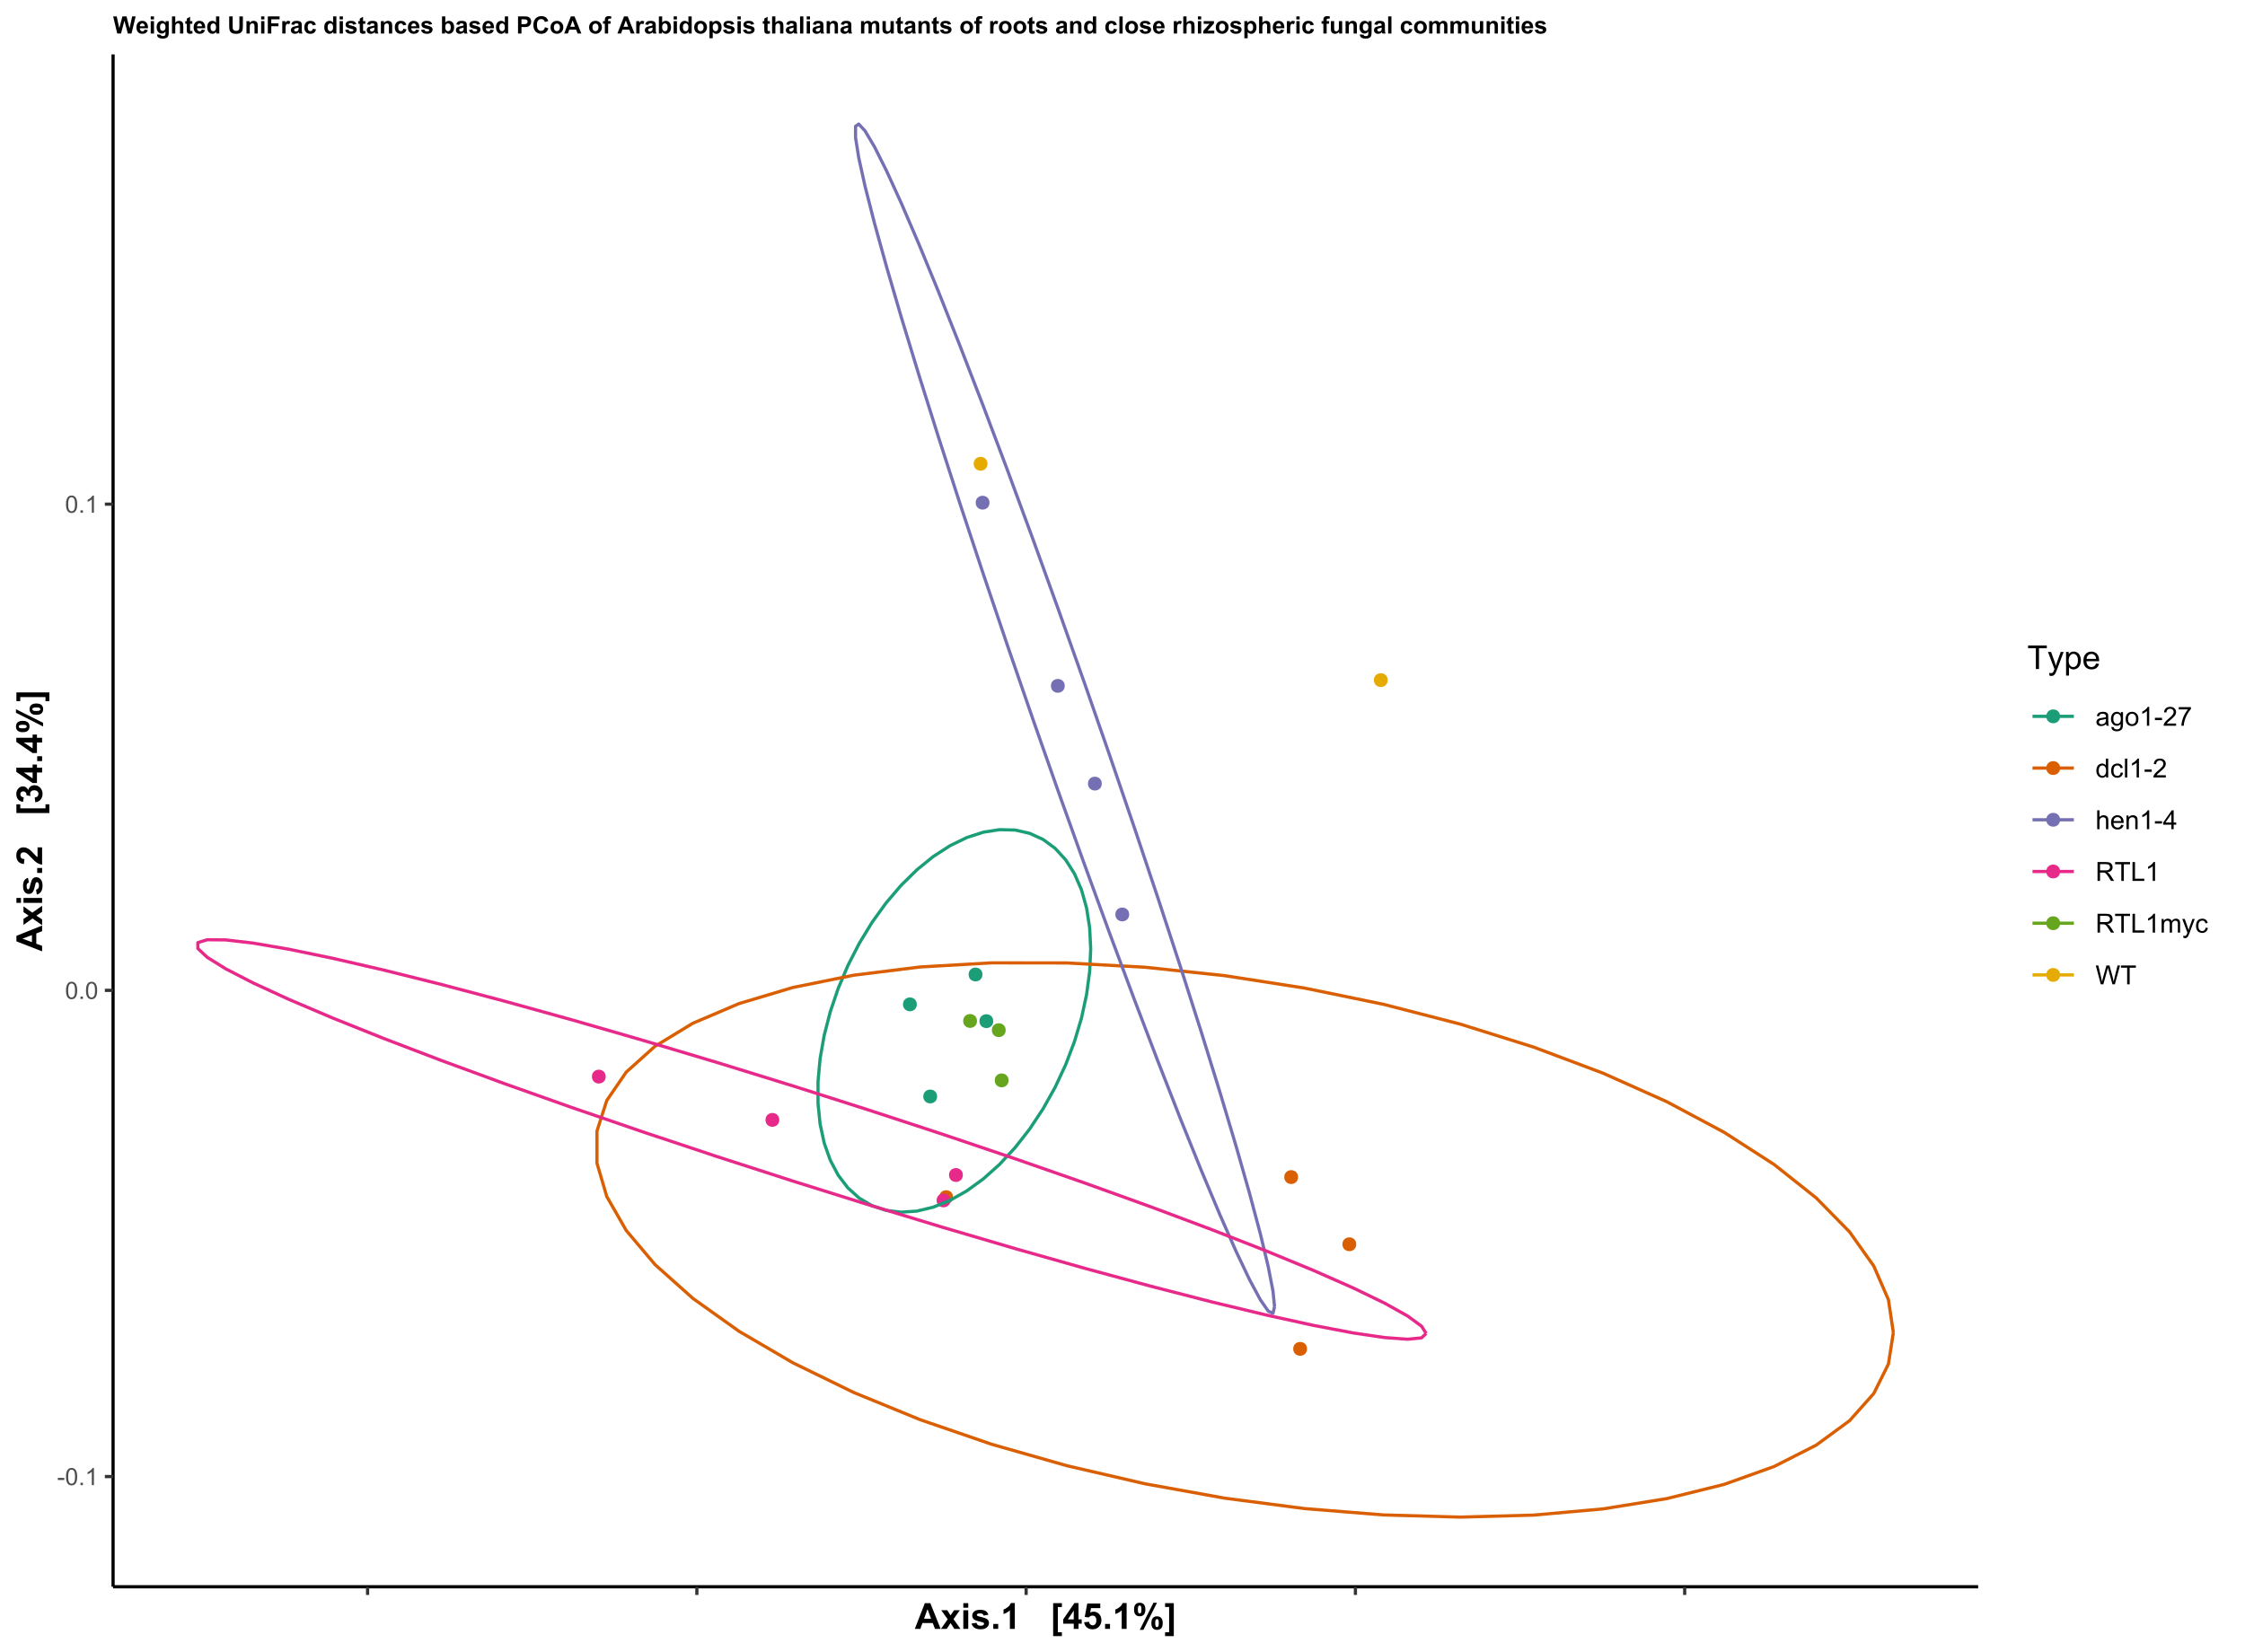 <?xml version="1.0" encoding="UTF-8"?>
<svg xmlns="http://www.w3.org/2000/svg" xmlns:xlink="http://www.w3.org/1999/xlink" width="750pt" height="552pt" viewBox="0 0 750 552" version="1.1">
<defs>
<g>
<symbol overflow="visible" id="glyph0-0">
<path style="stroke:none;" d="M 1 0 L 1 -5 L 5 -5 L 5 0 Z M 1.125 -0.125 L 4.875 -0.125 L 4.875 -4.875 L 1.125 -4.875 Z M 1.125 -0.125 "/>
</symbol>
<symbol overflow="visible" id="glyph0-1">
<path style="stroke:none;" d="M 0.254 -1.719 L 0.254 -2.426 L 2.414 -2.426 L 2.414 -1.719 Z M 0.254 -1.719 "/>
</symbol>
<symbol overflow="visible" id="glyph0-2">
<path style="stroke:none;" d="M 0.332 -2.824 C 0.328 -3.5 0.398 -4.043 0.539 -4.457 C 0.68 -4.867 0.887 -5.188 1.16 -5.414 C 1.434 -5.637 1.777 -5.746 2.199 -5.75 C 2.504 -5.746 2.773 -5.684 3.008 -5.562 C 3.234 -5.438 3.426 -5.262 3.582 -5.027 C 3.73 -4.793 3.852 -4.508 3.938 -4.176 C 4.023 -3.84 4.066 -3.391 4.066 -2.824 C 4.066 -2.152 3.996 -1.609 3.859 -1.195 C 3.719 -0.781 3.512 -0.461 3.238 -0.238 C 2.961 -0.016 2.613 0.094 2.199 0.098 C 1.645 0.094 1.211 -0.102 0.898 -0.496 C 0.516 -0.969 0.328 -1.746 0.332 -2.824 Z M 1.055 -2.824 C 1.055 -1.883 1.164 -1.254 1.383 -0.945 C 1.602 -0.633 1.871 -0.48 2.199 -0.48 C 2.52 -0.48 2.793 -0.637 3.012 -0.949 C 3.23 -1.262 3.34 -1.887 3.344 -2.824 C 3.34 -3.766 3.23 -4.391 3.012 -4.703 C 2.793 -5.012 2.52 -5.168 2.191 -5.168 C 1.867 -5.168 1.609 -5.031 1.418 -4.758 C 1.176 -4.406 1.055 -3.762 1.055 -2.824 Z M 1.055 -2.824 "/>
</symbol>
<symbol overflow="visible" id="glyph0-3">
<path style="stroke:none;" d="M 0.727 0 L 0.727 -0.801 L 1.527 -0.801 L 1.527 0 Z M 0.727 0 "/>
</symbol>
<symbol overflow="visible" id="glyph0-4">
<path style="stroke:none;" d="M 2.98 0 L 2.277 0 L 2.277 -4.48 C 2.105 -4.316 1.883 -4.156 1.609 -3.996 C 1.332 -3.832 1.086 -3.711 0.871 -3.633 L 0.871 -4.312 C 1.262 -4.496 1.605 -4.719 1.902 -4.984 C 2.195 -5.246 2.402 -5.5 2.527 -5.75 L 2.98 -5.75 Z M 2.98 0 "/>
</symbol>
<symbol overflow="visible" id="glyph1-0">
<path style="stroke:none;" d="M 1.5 0 L 1.5 -7.5 L 7.5 -7.5 L 7.5 0 Z M 1.688 -0.188 L 7.312 -0.188 L 7.312 -7.312 L 1.688 -7.312 Z M 1.688 -0.188 "/>
</symbol>
<symbol overflow="visible" id="glyph1-1">
<path style="stroke:none;" d="M 8.617 0 L 6.734 0 L 5.984 -1.953 L 2.547 -1.953 L 1.84 0 L 0 0 L 3.344 -8.59 L 5.18 -8.59 Z M 5.426 -3.398 L 4.242 -6.586 L 3.082 -3.398 Z M 5.426 -3.398 "/>
</symbol>
<symbol overflow="visible" id="glyph1-2">
<path style="stroke:none;" d="M 0.07 0 L 2.312 -3.203 L 0.164 -6.223 L 2.172 -6.223 L 3.273 -4.512 L 4.438 -6.223 L 6.367 -6.223 L 4.258 -3.273 L 6.562 0 L 4.539 0 L 3.273 -1.93 L 2 0 Z M 0.07 0 "/>
</symbol>
<symbol overflow="visible" id="glyph1-3">
<path style="stroke:none;" d="M 0.859 -7.066 L 0.859 -8.59 L 2.508 -8.59 L 2.508 -7.066 Z M 0.859 0 L 0.859 -6.223 L 2.508 -6.223 L 2.508 0 Z M 0.859 0 "/>
</symbol>
<symbol overflow="visible" id="glyph1-4">
<path style="stroke:none;" d="M 0.281 -1.773 L 1.934 -2.027 C 2.004 -1.707 2.145 -1.461 2.359 -1.297 C 2.574 -1.125 2.875 -1.043 3.266 -1.047 C 3.688 -1.043 4.008 -1.121 4.227 -1.281 C 4.367 -1.387 4.441 -1.535 4.441 -1.723 C 4.441 -1.848 4.402 -1.949 4.324 -2.031 C 4.242 -2.105 4.059 -2.18 3.773 -2.25 C 2.445 -2.539 1.602 -2.805 1.25 -3.055 C 0.75 -3.383 0.504 -3.852 0.508 -4.453 C 0.504 -4.992 0.719 -5.445 1.148 -5.812 C 1.574 -6.18 2.234 -6.363 3.129 -6.363 C 3.98 -6.363 4.613 -6.223 5.027 -5.945 C 5.441 -5.668 5.727 -5.258 5.883 -4.719 L 4.328 -4.43 C 4.262 -4.672 4.137 -4.855 3.949 -4.984 C 3.762 -5.113 3.496 -5.18 3.156 -5.18 C 2.723 -5.18 2.414 -5.117 2.227 -5 C 2.102 -4.906 2.039 -4.797 2.039 -4.664 C 2.039 -4.547 2.094 -4.445 2.203 -4.367 C 2.352 -4.254 2.863 -4.102 3.738 -3.902 C 4.613 -3.699 5.227 -3.453 5.578 -3.172 C 5.922 -2.875 6.094 -2.469 6.094 -1.945 C 6.094 -1.375 5.855 -0.883 5.379 -0.473 C 4.902 -0.062 4.195 0.141 3.266 0.141 C 2.414 0.141 1.742 -0.031 1.25 -0.375 C 0.75 -0.719 0.43 -1.184 0.281 -1.773 Z M 0.281 -1.773 "/>
</symbol>
<symbol overflow="visible" id="glyph1-5">
<path style="stroke:none;" d="M 0.859 0 L 0.859 -1.648 L 2.508 -1.648 L 2.508 0 Z M 0.859 0 "/>
</symbol>
<symbol overflow="visible" id="glyph1-6">
<path style="stroke:none;" d="M 4.723 0 L 3.078 0 L 3.078 -6.203 C 2.469 -5.637 1.762 -5.223 0.949 -4.957 L 0.949 -6.453 C 1.379 -6.59 1.844 -6.855 2.348 -7.25 C 2.852 -7.641 3.199 -8.102 3.387 -8.625 L 4.723 -8.625 Z M 4.723 0 "/>
</symbol>
<symbol overflow="visible" id="glyph1-7">
<path style="stroke:none;" d=""/>
</symbol>
<symbol overflow="visible" id="glyph1-8">
<path style="stroke:none;" d="M 0.855 2.422 L 0.855 -8.59 L 3.773 -8.59 L 3.773 -7.297 L 2.422 -7.297 L 2.422 1.125 L 3.773 1.125 L 3.773 2.422 Z M 0.855 2.422 "/>
</symbol>
<symbol overflow="visible" id="glyph1-9">
<path style="stroke:none;" d="M 3.738 0 L 3.738 -1.727 L 0.223 -1.727 L 0.223 -3.172 L 3.949 -8.625 L 5.332 -8.625 L 5.332 -3.176 L 6.398 -3.176 L 6.398 -1.727 L 5.332 -1.727 L 5.332 0 Z M 3.738 -3.176 L 3.738 -6.109 L 1.766 -3.176 Z M 3.738 -3.176 "/>
</symbol>
<symbol overflow="visible" id="glyph1-10">
<path style="stroke:none;" d="M 0.531 -2.211 L 2.172 -2.379 C 2.215 -2.004 2.355 -1.707 2.59 -1.496 C 2.82 -1.277 3.086 -1.172 3.387 -1.172 C 3.73 -1.172 4.02 -1.309 4.258 -1.59 C 4.496 -1.863 4.617 -2.285 4.617 -2.852 C 4.617 -3.379 4.496 -3.773 4.262 -4.039 C 4.02 -4.301 3.715 -4.434 3.34 -4.438 C 2.867 -4.434 2.441 -4.227 2.07 -3.809 L 0.734 -4 L 1.578 -8.473 L 5.93 -8.473 L 5.93 -6.93 L 2.824 -6.93 L 2.566 -5.473 C 2.934 -5.656 3.309 -5.746 3.691 -5.75 C 4.422 -5.746 5.039 -5.48 5.551 -4.953 C 6.055 -4.418 6.309 -3.73 6.312 -2.883 C 6.309 -2.172 6.105 -1.539 5.695 -0.992 C 5.137 -0.23 4.359 0.145 3.367 0.148 C 2.574 0.145 1.93 -0.066 1.43 -0.492 C 0.93 -0.918 0.629 -1.488 0.531 -2.211 Z M 0.531 -2.211 "/>
</symbol>
<symbol overflow="visible" id="glyph1-11">
<path style="stroke:none;" d="M 0.523 -6.469 C 0.52 -7.238 0.688 -7.809 1.027 -8.18 C 1.363 -8.547 1.824 -8.73 2.402 -8.734 C 2.996 -8.73 3.461 -8.547 3.805 -8.18 C 4.141 -7.812 4.312 -7.242 4.312 -6.469 C 4.312 -5.695 4.141 -5.125 3.805 -4.758 C 3.461 -4.387 3.004 -4.199 2.43 -4.203 C 1.832 -4.199 1.363 -4.383 1.027 -4.754 C 0.688 -5.121 0.52 -5.695 0.523 -6.469 Z M 1.805 -6.48 C 1.805 -5.918 1.867 -5.543 2 -5.355 C 2.094 -5.215 2.23 -5.145 2.402 -5.145 C 2.574 -5.145 2.711 -5.215 2.812 -5.355 C 2.938 -5.543 3 -5.918 3 -6.48 C 3 -7.039 2.938 -7.41 2.812 -7.602 C 2.711 -7.742 2.574 -7.816 2.402 -7.816 C 2.23 -7.816 2.094 -7.746 2 -7.605 C 1.867 -7.414 1.805 -7.039 1.805 -6.48 Z M 3.656 0.328 L 2.438 0.328 L 7.016 -8.734 L 8.195 -8.734 Z M 6.316 -1.93 C 6.316 -2.695 6.484 -3.266 6.82 -3.637 C 7.156 -4.008 7.617 -4.195 8.211 -4.195 C 8.797 -4.195 9.262 -4.008 9.602 -3.637 C 9.938 -3.266 10.105 -2.695 10.109 -1.93 C 10.105 -1.148 9.938 -0.578 9.602 -0.211 C 9.262 0.156 8.805 0.34 8.227 0.344 C 7.625 0.34 7.156 0.156 6.82 -0.211 C 6.484 -0.578 6.316 -1.148 6.316 -1.93 Z M 7.602 -1.934 C 7.598 -1.371 7.664 -0.996 7.793 -0.812 C 7.887 -0.668 8.02 -0.598 8.195 -0.598 C 8.371 -0.598 8.508 -0.668 8.602 -0.809 C 8.73 -0.996 8.793 -1.371 8.797 -1.934 C 8.793 -2.492 8.73 -2.867 8.609 -3.059 C 8.508 -3.199 8.371 -3.27 8.195 -3.27 C 8.02 -3.27 7.887 -3.199 7.793 -3.059 C 7.664 -2.867 7.598 -2.492 7.602 -1.934 Z M 7.602 -1.934 "/>
</symbol>
<symbol overflow="visible" id="glyph1-12">
<path style="stroke:none;" d="M 3.141 -8.59 L 3.141 2.422 L 0.223 2.422 L 0.223 1.125 L 1.578 1.125 L 1.578 -7.305 L 0.223 -7.305 L 0.223 -8.59 Z M 3.141 -8.59 "/>
</symbol>
<symbol overflow="visible" id="glyph2-0">
<path style="stroke:none;" d="M 0 -1.5 L -7.5 -1.5 L -7.5 -7.5 L 0 -7.5 Z M -0.188 -1.688 L -0.188 -7.312 L -7.312 -7.312 L -7.312 -1.688 Z M -0.188 -1.688 "/>
</symbol>
<symbol overflow="visible" id="glyph2-1">
<path style="stroke:none;" d="M 0 -8.617 L 0 -6.734 L -1.949 -5.984 L -1.949 -2.547 L 0 -1.84 L 0 0 L -8.59 -3.348 L -8.59 -5.18 Z M -3.398 -5.426 L -6.586 -4.242 L -3.398 -3.082 Z M -3.398 -5.426 "/>
</symbol>
<symbol overflow="visible" id="glyph2-2">
<path style="stroke:none;" d="M 0 -0.07 L -3.203 -2.312 L -6.223 -0.164 L -6.223 -2.176 L -4.512 -3.277 L -6.223 -4.438 L -6.223 -6.367 L -3.273 -4.258 L 0 -6.562 L 0 -4.539 L -1.926 -3.273 L 0 -2 Z M 0 -0.07 "/>
</symbol>
<symbol overflow="visible" id="glyph2-3">
<path style="stroke:none;" d="M -7.066 -0.863 L -8.59 -0.863 L -8.59 -2.508 L -7.066 -2.508 Z M 0 -0.859 L -6.223 -0.863 L -6.223 -2.508 L 0 -2.508 Z M 0 -0.859 "/>
</symbol>
<symbol overflow="visible" id="glyph2-4">
<path style="stroke:none;" d="M -1.773 -0.281 L -2.027 -1.934 C -1.707 -2.004 -1.461 -2.145 -1.297 -2.359 C -1.125 -2.574 -1.043 -2.875 -1.047 -3.266 C -1.043 -3.688 -1.121 -4.008 -1.281 -4.227 C -1.387 -4.367 -1.535 -4.441 -1.723 -4.441 C -1.848 -4.441 -1.949 -4.402 -2.031 -4.324 C -2.105 -4.242 -2.18 -4.059 -2.25 -3.773 C -2.539 -2.445 -2.805 -1.602 -3.055 -1.25 C -3.383 -0.754 -3.852 -0.508 -4.453 -0.512 C -4.992 -0.508 -5.445 -0.723 -5.812 -1.148 C -6.18 -1.574 -6.363 -2.234 -6.363 -3.129 C -6.363 -3.98 -6.223 -4.613 -5.945 -5.027 C -5.668 -5.441 -5.258 -5.727 -4.719 -5.883 L -4.43 -4.328 C -4.672 -4.262 -4.855 -4.137 -4.984 -3.953 C -5.113 -3.766 -5.18 -3.5 -5.18 -3.16 C -5.18 -2.723 -5.117 -2.414 -5 -2.227 C -4.906 -2.102 -4.797 -2.039 -4.664 -2.039 C -4.547 -2.039 -4.445 -2.094 -4.367 -2.203 C -4.254 -2.352 -4.102 -2.863 -3.902 -3.738 C -3.699 -4.613 -3.453 -5.227 -3.168 -5.578 C -2.875 -5.922 -2.469 -6.094 -1.945 -6.094 C -1.375 -6.094 -0.883 -5.855 -0.473 -5.379 C -0.062 -4.902 0.141 -4.195 0.141 -3.266 C 0.141 -2.414 -0.031 -1.742 -0.375 -1.25 C -0.719 -0.75 -1.184 -0.43 -1.773 -0.281 Z M -1.773 -0.281 "/>
</symbol>
<symbol overflow="visible" id="glyph2-5">
<path style="stroke:none;" d="M 0 -0.859 L -1.648 -0.863 L -1.645 -2.508 L 0 -2.508 Z M 0 -0.859 "/>
</symbol>
<symbol overflow="visible" id="glyph2-6">
<path style="stroke:none;" d="M -1.527 -6.07 L 0 -6.07 L 0 -0.297 C -0.578 -0.359 -1.125 -0.547 -1.645 -0.863 C -2.16 -1.172 -2.848 -1.789 -3.703 -2.715 C -4.395 -3.453 -4.863 -3.91 -5.109 -4.078 C -5.445 -4.305 -5.781 -4.418 -6.117 -4.418 C -6.484 -4.418 -6.766 -4.316 -6.961 -4.121 C -7.156 -3.922 -7.254 -3.652 -7.258 -3.305 C -7.254 -2.961 -7.152 -2.688 -6.949 -2.484 C -6.742 -2.281 -6.398 -2.164 -5.918 -2.133 L -6.082 -0.492 C -6.988 -0.59 -7.637 -0.895 -8.031 -1.414 C -8.426 -1.926 -8.625 -2.57 -8.625 -3.348 C -8.625 -4.191 -8.395 -4.859 -7.938 -5.344 C -7.48 -5.828 -6.914 -6.07 -6.234 -6.07 C -5.848 -6.07 -5.477 -6 -5.129 -5.863 C -4.777 -5.723 -4.414 -5.504 -4.031 -5.203 C -3.773 -5.004 -3.406 -4.645 -2.934 -4.125 C -2.453 -3.602 -2.137 -3.27 -1.984 -3.137 C -1.824 -2.996 -1.672 -2.887 -1.527 -2.801 Z M -1.527 -6.07 "/>
</symbol>
<symbol overflow="visible" id="glyph2-7">
<path style="stroke:none;" d=""/>
</symbol>
<symbol overflow="visible" id="glyph2-8">
<path style="stroke:none;" d="M 2.422 -0.855 L -8.59 -0.855 L -8.59 -3.773 L -7.297 -3.773 L -7.297 -2.422 L 1.125 -2.422 L 1.125 -3.773 L 2.422 -3.773 Z M 2.422 -0.855 "/>
</symbol>
<symbol overflow="visible" id="glyph2-9">
<path style="stroke:none;" d="M -2.281 -0.453 L -2.473 -2.047 C -2.066 -2.094 -1.754 -2.23 -1.539 -2.453 C -1.324 -2.676 -1.219 -2.945 -1.219 -3.266 C -1.219 -3.602 -1.348 -3.887 -1.605 -4.121 C -1.863 -4.348 -2.211 -4.465 -2.648 -4.469 C -3.062 -4.465 -3.391 -4.355 -3.633 -4.137 C -3.875 -3.914 -3.996 -3.641 -3.996 -3.324 C -3.996 -3.109 -3.953 -2.859 -3.875 -2.566 L -5.215 -2.75 C -5.199 -3.191 -5.293 -3.531 -5.504 -3.766 C -5.707 -3.996 -5.98 -4.113 -6.32 -4.117 C -6.609 -4.113 -6.84 -4.027 -7.016 -3.859 C -7.184 -3.688 -7.27 -3.461 -7.273 -3.176 C -7.27 -2.895 -7.172 -2.652 -6.98 -2.453 C -6.781 -2.254 -6.496 -2.133 -6.125 -2.094 L -6.383 -0.574 C -6.898 -0.68 -7.312 -0.836 -7.625 -1.051 C -7.934 -1.262 -8.18 -1.559 -8.359 -1.941 C -8.535 -2.32 -8.625 -2.75 -8.625 -3.223 C -8.625 -4.031 -8.367 -4.68 -7.852 -5.168 C -7.43 -5.57 -6.953 -5.77 -6.422 -5.773 C -5.664 -5.77 -5.062 -5.359 -4.617 -4.535 C -4.512 -5.027 -4.273 -5.418 -3.906 -5.715 C -3.535 -6.004 -3.094 -6.152 -2.578 -6.156 C -1.82 -6.152 -1.176 -5.879 -0.648 -5.332 C -0.117 -4.781 0.145 -4.094 0.148 -3.273 C 0.145 -2.496 -0.074 -1.852 -0.523 -1.34 C -0.969 -0.828 -1.555 -0.531 -2.281 -0.453 Z M -2.281 -0.453 "/>
</symbol>
<symbol overflow="visible" id="glyph2-10">
<path style="stroke:none;" d="M 0 -3.738 L -1.727 -3.738 L -1.727 -0.223 L -3.172 -0.223 L -8.625 -3.949 L -8.625 -5.332 L -3.176 -5.332 L -3.176 -6.398 L -1.727 -6.398 L -1.727 -5.332 L 0 -5.332 Z M -3.176 -3.738 L -6.109 -3.738 L -3.176 -1.766 Z M -3.176 -3.738 "/>
</symbol>
<symbol overflow="visible" id="glyph2-11">
<path style="stroke:none;" d="M -6.469 -0.523 C -7.238 -0.52 -7.809 -0.688 -8.18 -1.027 C -8.547 -1.363 -8.73 -1.824 -8.734 -2.402 C -8.73 -3 -8.547 -3.465 -8.18 -3.805 C -7.812 -4.141 -7.242 -4.312 -6.469 -4.312 C -5.695 -4.312 -5.125 -4.141 -4.758 -3.805 C -4.387 -3.465 -4.199 -3.008 -4.203 -2.434 C -4.199 -1.832 -4.383 -1.363 -4.754 -1.027 C -5.121 -0.688 -5.695 -0.52 -6.469 -0.523 Z M -6.48 -1.805 C -5.918 -1.805 -5.543 -1.867 -5.355 -2 C -5.215 -2.094 -5.145 -2.23 -5.145 -2.402 C -5.145 -2.578 -5.215 -2.715 -5.355 -2.812 C -5.543 -2.938 -5.918 -3 -6.48 -3 C -7.039 -3 -7.41 -2.938 -7.602 -2.812 C -7.742 -2.715 -7.816 -2.578 -7.816 -2.402 C -7.816 -2.23 -7.746 -2.094 -7.605 -2 C -7.414 -1.867 -7.039 -1.805 -6.48 -1.805 Z M 0.328 -3.656 L 0.328 -2.438 L -8.734 -7.016 L -8.734 -8.195 Z M -1.926 -6.316 C -2.695 -6.316 -3.266 -6.484 -3.637 -6.82 C -4.008 -7.156 -4.195 -7.617 -4.195 -8.211 C -4.195 -8.797 -4.008 -9.262 -3.637 -9.602 C -3.266 -9.938 -2.695 -10.105 -1.926 -10.109 C -1.148 -10.105 -0.574 -9.938 -0.207 -9.602 C 0.164 -9.262 0.344 -8.805 0.348 -8.227 C 0.344 -7.625 0.164 -7.156 -0.207 -6.82 C -0.574 -6.484 -1.148 -6.316 -1.926 -6.316 Z M -1.934 -7.602 C -1.371 -7.598 -0.996 -7.664 -0.812 -7.793 C -0.668 -7.887 -0.598 -8.02 -0.598 -8.195 C -0.598 -8.371 -0.668 -8.508 -0.809 -8.602 C -0.996 -8.73 -1.371 -8.793 -1.934 -8.797 C -2.488 -8.793 -2.863 -8.73 -3.059 -8.609 C -3.199 -8.508 -3.27 -8.371 -3.27 -8.195 C -3.27 -8.02 -3.199 -7.887 -3.059 -7.793 C -2.863 -7.664 -2.488 -7.598 -1.934 -7.602 Z M -1.934 -7.602 "/>
</symbol>
<symbol overflow="visible" id="glyph2-12">
<path style="stroke:none;" d="M -8.59 -3.141 L 2.422 -3.141 L 2.422 -0.223 L 1.125 -0.223 L 1.125 -1.578 L -7.305 -1.578 L -7.305 -0.223 L -8.59 -0.223 Z M -8.59 -3.141 "/>
</symbol>
<symbol overflow="visible" id="glyph3-0">
<path style="stroke:none;" d="M 1.375 0 L 1.375 -6.875 L 6.875 -6.875 L 6.875 0 Z M 1.547 -0.172 L 6.703 -0.172 L 6.703 -6.703 L 1.547 -6.703 Z M 1.547 -0.172 "/>
</symbol>
<symbol overflow="visible" id="glyph3-1">
<path style="stroke:none;" d="M 2.852 0 L 2.852 -6.945 L 0.258 -6.945 L 0.258 -7.875 L 6.5 -7.875 L 6.5 -6.945 L 3.895 -6.945 L 3.895 0 Z M 2.852 0 "/>
</symbol>
<symbol overflow="visible" id="glyph3-2">
<path style="stroke:none;" d="M 0.684 2.195 L 0.574 1.289 C 0.785 1.344 0.969 1.371 1.129 1.375 C 1.34 1.371 1.512 1.336 1.641 1.266 C 1.77 1.195 1.875 1.094 1.961 0.969 C 2.02 0.867 2.117 0.629 2.258 0.246 C 2.27 0.191 2.301 0.113 2.344 0.012 L 0.176 -5.703 L 1.219 -5.703 L 2.406 -2.402 C 2.559 -1.98 2.695 -1.539 2.82 -1.078 C 2.926 -1.523 3.059 -1.957 3.219 -2.379 L 4.438 -5.703 L 5.402 -5.703 L 3.234 0.098 C 3 0.719 2.816 1.148 2.691 1.391 C 2.516 1.703 2.32 1.938 2.098 2.09 C 1.875 2.238 1.609 2.312 1.305 2.316 C 1.117 2.312 0.91 2.273 0.684 2.195 Z M 0.684 2.195 "/>
</symbol>
<symbol overflow="visible" id="glyph3-3">
<path style="stroke:none;" d="M 0.727 2.188 L 0.727 -5.703 L 1.605 -5.703 L 1.605 -4.961 C 1.812 -5.25 2.047 -5.469 2.309 -5.613 C 2.57 -5.758 2.887 -5.828 3.262 -5.832 C 3.746 -5.828 4.176 -5.703 4.551 -5.457 C 4.922 -5.203 5.203 -4.852 5.391 -4.395 C 5.578 -3.938 5.672 -3.438 5.676 -2.895 C 5.672 -2.309 5.566 -1.781 5.359 -1.316 C 5.148 -0.848 4.844 -0.488 4.449 -0.242 C 4.047 0.008 3.629 0.129 3.191 0.129 C 2.867 0.129 2.578 0.062 2.32 -0.074 C 2.062 -0.211 1.852 -0.383 1.691 -0.59 L 1.691 2.188 Z M 1.602 -2.82 C 1.598 -2.082 1.746 -1.539 2.047 -1.191 C 2.34 -0.836 2.699 -0.66 3.125 -0.664 C 3.551 -0.66 3.918 -0.844 4.227 -1.211 C 4.531 -1.574 4.688 -2.137 4.688 -2.898 C 4.688 -3.625 4.535 -4.168 4.238 -4.531 C 3.938 -4.891 3.582 -5.074 3.168 -5.074 C 2.754 -5.074 2.391 -4.879 2.074 -4.496 C 1.758 -4.109 1.598 -3.551 1.602 -2.82 Z M 1.602 -2.82 "/>
</symbol>
<symbol overflow="visible" id="glyph3-4">
<path style="stroke:none;" d="M 4.629 -1.836 L 5.629 -1.715 C 5.469 -1.125 5.176 -0.672 4.75 -0.352 C 4.324 -0.031 3.781 0.129 3.121 0.129 C 2.281 0.129 1.617 -0.125 1.133 -0.641 C 0.641 -1.152 0.398 -1.875 0.402 -2.805 C 0.398 -3.762 0.645 -4.504 1.145 -5.035 C 1.637 -5.562 2.277 -5.828 3.066 -5.832 C 3.824 -5.828 4.449 -5.57 4.934 -5.051 C 5.418 -4.531 5.66 -3.801 5.66 -2.863 C 5.66 -2.805 5.656 -2.719 5.656 -2.605 L 1.402 -2.605 C 1.434 -1.977 1.613 -1.496 1.934 -1.164 C 2.25 -0.828 2.645 -0.66 3.125 -0.664 C 3.477 -0.66 3.781 -0.754 4.031 -0.945 C 4.281 -1.129 4.48 -1.426 4.629 -1.836 Z M 1.457 -3.398 L 4.641 -3.398 C 4.598 -3.879 4.473 -4.238 4.273 -4.48 C 3.961 -4.852 3.562 -5.039 3.078 -5.039 C 2.629 -5.039 2.258 -4.891 1.957 -4.594 C 1.652 -4.297 1.484 -3.898 1.457 -3.398 Z M 1.457 -3.398 "/>
</symbol>
<symbol overflow="visible" id="glyph4-0">
<path style="stroke:none;" d="M 1.102 0 L 1.102 -5.5 L 5.5 -5.5 L 5.5 0 Z M 1.238 -0.137 L 5.363 -0.137 L 5.363 -5.363 L 1.238 -5.363 Z M 1.238 -0.137 "/>
</symbol>
<symbol overflow="visible" id="glyph4-1">
<path style="stroke:none;" d="M 3.559 -0.562 C 3.27 -0.32 2.996 -0.148 2.73 -0.047 C 2.465 0.051 2.18 0.098 1.879 0.102 C 1.375 0.098 0.988 -0.02 0.719 -0.266 C 0.449 -0.508 0.316 -0.82 0.316 -1.203 C 0.316 -1.422 0.367 -1.629 0.469 -1.816 C 0.57 -2 0.703 -2.148 0.871 -2.262 C 1.031 -2.371 1.215 -2.453 1.426 -2.516 C 1.574 -2.551 1.805 -2.59 2.113 -2.629 C 2.734 -2.703 3.195 -2.793 3.492 -2.895 C 3.492 -3 3.492 -3.066 3.496 -3.098 C 3.492 -3.41 3.418 -3.633 3.277 -3.766 C 3.074 -3.938 2.781 -4.023 2.398 -4.027 C 2.031 -4.023 1.762 -3.961 1.59 -3.836 C 1.414 -3.707 1.289 -3.48 1.207 -3.16 L 0.453 -3.262 C 0.516 -3.582 0.629 -3.844 0.789 -4.043 C 0.945 -4.242 1.172 -4.395 1.473 -4.504 C 1.77 -4.609 2.117 -4.664 2.508 -4.668 C 2.898 -4.664 3.215 -4.617 3.457 -4.527 C 3.699 -4.434 3.879 -4.32 3.996 -4.184 C 4.109 -4.043 4.188 -3.867 4.238 -3.656 C 4.258 -3.523 4.27 -3.285 4.273 -2.945 L 4.273 -1.914 C 4.27 -1.191 4.289 -0.734 4.324 -0.547 C 4.355 -0.352 4.418 -0.172 4.52 0 L 3.711 0 C 3.629 -0.16 3.578 -0.348 3.559 -0.562 Z M 3.492 -2.289 C 3.211 -2.172 2.789 -2.074 2.23 -2 C 1.91 -1.949 1.684 -1.898 1.555 -1.844 C 1.422 -1.785 1.32 -1.699 1.25 -1.59 C 1.176 -1.477 1.141 -1.355 1.145 -1.227 C 1.141 -1.016 1.219 -0.844 1.379 -0.707 C 1.531 -0.57 1.762 -0.504 2.062 -0.504 C 2.359 -0.504 2.621 -0.566 2.855 -0.699 C 3.086 -0.824 3.258 -1.004 3.367 -1.234 C 3.449 -1.406 3.492 -1.664 3.492 -2.008 Z M 3.492 -2.289 "/>
</symbol>
<symbol overflow="visible" id="glyph4-2">
<path style="stroke:none;" d="M 0.438 0.379 L 1.191 0.488 C 1.219 0.719 1.309 0.891 1.453 0.996 C 1.645 1.137 1.906 1.207 2.238 1.211 C 2.598 1.207 2.871 1.137 3.066 0.996 C 3.258 0.852 3.391 0.648 3.465 0.395 C 3.5 0.234 3.52 -0.094 3.52 -0.598 C 3.18 -0.199 2.758 0 2.258 0 C 1.625 0 1.141 -0.227 0.801 -0.68 C 0.453 -1.133 0.281 -1.676 0.285 -2.309 C 0.281 -2.742 0.359 -3.141 0.52 -3.512 C 0.676 -3.879 0.906 -4.164 1.207 -4.367 C 1.504 -4.562 1.855 -4.664 2.262 -4.668 C 2.797 -4.664 3.238 -4.445 3.594 -4.012 L 3.594 -4.562 L 4.305 -4.562 L 4.305 -0.617 C 4.301 0.094 4.227 0.594 4.086 0.891 C 3.938 1.188 3.711 1.422 3.398 1.594 C 3.086 1.766 2.699 1.852 2.242 1.852 C 1.695 1.852 1.254 1.727 0.922 1.484 C 0.586 1.234 0.426 0.867 0.438 0.379 Z M 1.078 -2.363 C 1.078 -1.762 1.195 -1.324 1.434 -1.051 C 1.672 -0.773 1.969 -0.637 2.328 -0.641 C 2.68 -0.637 2.98 -0.773 3.223 -1.051 C 3.461 -1.32 3.578 -1.75 3.582 -2.336 C 3.578 -2.895 3.457 -3.316 3.211 -3.602 C 2.961 -3.883 2.66 -4.023 2.316 -4.027 C 1.969 -4.023 1.676 -3.883 1.438 -3.605 C 1.195 -3.324 1.078 -2.91 1.078 -2.363 Z M 1.078 -2.363 "/>
</symbol>
<symbol overflow="visible" id="glyph4-3">
<path style="stroke:none;" d="M 0.293 -2.281 C 0.293 -3.125 0.527 -3.754 0.996 -4.16 C 1.387 -4.496 1.863 -4.664 2.434 -4.668 C 3.059 -4.664 3.57 -4.457 3.969 -4.051 C 4.363 -3.637 4.562 -3.07 4.566 -2.348 C 4.562 -1.758 4.477 -1.297 4.301 -0.961 C 4.125 -0.625 3.867 -0.363 3.535 -0.176 C 3.195 0.008 2.828 0.098 2.434 0.102 C 1.789 0.098 1.273 -0.102 0.883 -0.512 C 0.488 -0.918 0.293 -1.508 0.293 -2.281 Z M 1.086 -2.281 C 1.082 -1.695 1.211 -1.258 1.469 -0.969 C 1.723 -0.672 2.043 -0.527 2.434 -0.531 C 2.812 -0.527 3.133 -0.672 3.391 -0.969 C 3.645 -1.258 3.773 -1.707 3.773 -2.309 C 3.773 -2.871 3.645 -3.297 3.387 -3.59 C 3.129 -3.879 2.809 -4.023 2.434 -4.027 C 2.043 -4.023 1.723 -3.879 1.469 -3.594 C 1.211 -3.301 1.082 -2.863 1.086 -2.281 Z M 1.086 -2.281 "/>
</symbol>
<symbol overflow="visible" id="glyph4-4">
<path style="stroke:none;" d="M 3.277 0 L 2.504 0 L 2.504 -4.93 C 2.316 -4.75 2.074 -4.574 1.773 -4.395 C 1.469 -4.215 1.195 -4.082 0.957 -3.996 L 0.957 -4.742 C 1.387 -4.941 1.766 -5.188 2.09 -5.48 C 2.414 -5.77 2.645 -6.051 2.781 -6.324 L 3.277 -6.324 Z M 3.277 0 "/>
</symbol>
<symbol overflow="visible" id="glyph4-5">
<path style="stroke:none;" d="M 0.281 -1.891 L 0.281 -2.668 L 2.656 -2.668 L 2.656 -1.891 Z M 0.281 -1.891 "/>
</symbol>
<symbol overflow="visible" id="glyph4-6">
<path style="stroke:none;" d="M 4.43 -0.742 L 4.43 0 L 0.266 0 C 0.258 -0.188 0.289 -0.367 0.355 -0.539 C 0.461 -0.82 0.629 -1.098 0.863 -1.375 C 1.094 -1.648 1.434 -1.965 1.879 -2.328 C 2.562 -2.887 3.023 -3.332 3.266 -3.664 C 3.5 -3.988 3.621 -4.301 3.625 -4.594 C 3.621 -4.898 3.512 -5.156 3.297 -5.367 C 3.074 -5.578 2.789 -5.684 2.441 -5.684 C 2.066 -5.684 1.77 -5.57 1.547 -5.348 C 1.32 -5.125 1.207 -4.816 1.207 -4.422 L 0.414 -4.504 C 0.465 -5.094 0.668 -5.543 1.027 -5.855 C 1.379 -6.164 1.855 -6.32 2.457 -6.324 C 3.059 -6.32 3.539 -6.152 3.891 -5.82 C 4.242 -5.484 4.418 -5.07 4.422 -4.578 C 4.418 -4.32 4.367 -4.074 4.266 -3.832 C 4.164 -3.59 3.992 -3.332 3.754 -3.062 C 3.512 -2.793 3.113 -2.426 2.562 -1.957 C 2.094 -1.566 1.797 -1.301 1.664 -1.16 C 1.531 -1.02 1.422 -0.879 1.34 -0.742 Z M 4.43 -0.742 "/>
</symbol>
<symbol overflow="visible" id="glyph4-7">
<path style="stroke:none;" d="M 0.418 -5.473 L 0.418 -6.219 L 4.496 -6.219 L 4.496 -5.617 C 4.09 -5.188 3.691 -4.621 3.301 -3.914 C 2.902 -3.203 2.602 -2.473 2.391 -1.73 C 2.234 -1.199 2.133 -0.625 2.094 0 L 1.297 0 C 1.305 -0.492 1.402 -1.09 1.59 -1.793 C 1.773 -2.496 2.043 -3.172 2.391 -3.824 C 2.738 -4.477 3.109 -5.027 3.504 -5.473 Z M 0.418 -5.473 "/>
</symbol>
<symbol overflow="visible" id="glyph4-8">
<path style="stroke:none;" d="M 3.539 0 L 3.539 -0.574 C 3.25 -0.125 2.824 0.098 2.266 0.102 C 1.898 0.098 1.562 0 1.262 -0.199 C 0.953 -0.398 0.719 -0.676 0.551 -1.039 C 0.383 -1.395 0.297 -1.809 0.301 -2.277 C 0.297 -2.73 0.375 -3.145 0.527 -3.516 C 0.68 -3.887 0.906 -4.172 1.211 -4.371 C 1.512 -4.566 1.852 -4.664 2.23 -4.668 C 2.5 -4.664 2.746 -4.605 2.965 -4.492 C 3.18 -4.375 3.352 -4.223 3.488 -4.039 L 3.488 -6.301 L 4.258 -6.301 L 4.258 0 Z M 1.094 -2.277 C 1.09 -1.691 1.215 -1.254 1.465 -0.965 C 1.711 -0.672 2 -0.527 2.336 -0.531 C 2.672 -0.527 2.961 -0.664 3.199 -0.945 C 3.434 -1.219 3.551 -1.641 3.555 -2.211 C 3.551 -2.832 3.43 -3.293 3.191 -3.586 C 2.949 -3.879 2.652 -4.023 2.305 -4.027 C 1.957 -4.023 1.672 -3.883 1.441 -3.605 C 1.207 -3.32 1.09 -2.879 1.094 -2.277 Z M 1.094 -2.277 "/>
</symbol>
<symbol overflow="visible" id="glyph4-9">
<path style="stroke:none;" d="M 3.559 -1.672 L 4.32 -1.574 C 4.234 -1.047 4.023 -0.637 3.68 -0.34 C 3.336 -0.047 2.914 0.098 2.418 0.102 C 1.793 0.098 1.293 -0.102 0.914 -0.508 C 0.531 -0.914 0.34 -1.5 0.344 -2.266 C 0.34 -2.754 0.422 -3.184 0.586 -3.559 C 0.75 -3.926 0.996 -4.203 1.332 -4.391 C 1.664 -4.57 2.027 -4.664 2.422 -4.668 C 2.914 -4.664 3.32 -4.539 3.641 -4.289 C 3.953 -4.039 4.156 -3.684 4.246 -3.223 L 3.492 -3.105 C 3.422 -3.41 3.293 -3.641 3.113 -3.797 C 2.926 -3.953 2.707 -4.031 2.453 -4.031 C 2.062 -4.031 1.746 -3.891 1.504 -3.609 C 1.258 -3.328 1.137 -2.887 1.141 -2.285 C 1.137 -1.672 1.254 -1.227 1.492 -0.949 C 1.723 -0.668 2.027 -0.527 2.41 -0.531 C 2.711 -0.527 2.965 -0.621 3.172 -0.809 C 3.371 -0.996 3.5 -1.281 3.559 -1.672 Z M 3.559 -1.672 "/>
</symbol>
<symbol overflow="visible" id="glyph4-10">
<path style="stroke:none;" d="M 0.562 0 L 0.562 -6.301 L 1.336 -6.301 L 1.336 0 Z M 0.562 0 "/>
</symbol>
<symbol overflow="visible" id="glyph4-11">
<path style="stroke:none;" d="M 0.578 0 L 0.578 -6.301 L 1.352 -6.301 L 1.352 -4.039 C 1.711 -4.453 2.168 -4.664 2.719 -4.668 C 3.055 -4.664 3.348 -4.598 3.602 -4.465 C 3.848 -4.332 4.027 -4.148 4.137 -3.914 C 4.242 -3.68 4.293 -3.336 4.297 -2.891 L 4.297 0 L 3.523 0 L 3.523 -2.891 C 3.52 -3.273 3.438 -3.555 3.27 -3.734 C 3.102 -3.906 2.863 -3.996 2.562 -4 C 2.328 -3.996 2.113 -3.938 1.914 -3.82 C 1.711 -3.703 1.566 -3.543 1.48 -3.34 C 1.391 -3.137 1.348 -2.855 1.352 -2.496 L 1.352 0 Z M 0.578 0 "/>
</symbol>
<symbol overflow="visible" id="glyph4-12">
<path style="stroke:none;" d="M 3.703 -1.469 L 4.504 -1.371 C 4.375 -0.902 4.141 -0.539 3.801 -0.285 C 3.461 -0.027 3.027 0.098 2.496 0.102 C 1.828 0.098 1.297 -0.102 0.906 -0.512 C 0.512 -0.918 0.316 -1.496 0.32 -2.242 C 0.316 -3.008 0.516 -3.605 0.914 -4.031 C 1.309 -4.453 1.82 -4.664 2.453 -4.668 C 3.059 -4.664 3.555 -4.457 3.945 -4.043 C 4.328 -3.629 4.523 -3.043 4.527 -2.289 C 4.523 -2.242 4.523 -2.176 4.523 -2.086 L 1.121 -2.086 C 1.145 -1.582 1.289 -1.195 1.547 -0.93 C 1.801 -0.66 2.117 -0.527 2.5 -0.531 C 2.781 -0.527 3.023 -0.602 3.227 -0.754 C 3.426 -0.902 3.586 -1.141 3.703 -1.469 Z M 1.164 -2.719 L 3.711 -2.719 C 3.672 -3.102 3.578 -3.387 3.422 -3.582 C 3.172 -3.879 2.852 -4.031 2.461 -4.031 C 2.105 -4.031 1.805 -3.91 1.566 -3.672 C 1.32 -3.434 1.188 -3.117 1.164 -2.719 Z M 1.164 -2.719 "/>
</symbol>
<symbol overflow="visible" id="glyph4-13">
<path style="stroke:none;" d="M 0.578 0 L 0.578 -4.562 L 1.277 -4.562 L 1.277 -3.914 C 1.609 -4.414 2.09 -4.664 2.727 -4.668 C 3 -4.664 3.254 -4.613 3.484 -4.52 C 3.715 -4.418 3.887 -4.289 4.004 -4.129 C 4.113 -3.969 4.195 -3.777 4.246 -3.559 C 4.273 -3.41 4.289 -3.16 4.289 -2.805 L 4.289 0 L 3.516 0 L 3.516 -2.777 C 3.516 -3.09 3.484 -3.324 3.426 -3.484 C 3.363 -3.637 3.258 -3.762 3.105 -3.855 C 2.949 -3.949 2.77 -3.996 2.566 -3.996 C 2.234 -3.996 1.949 -3.891 1.711 -3.68 C 1.469 -3.469 1.348 -3.07 1.352 -2.492 L 1.352 0 Z M 0.578 0 "/>
</symbol>
<symbol overflow="visible" id="glyph4-14">
<path style="stroke:none;" d="M 2.844 0 L 2.844 -1.508 L 0.113 -1.508 L 0.113 -2.219 L 2.988 -6.301 L 3.617 -6.301 L 3.617 -2.219 L 4.469 -2.219 L 4.469 -1.508 L 3.617 -1.508 L 3.617 0 Z M 2.844 -2.219 L 2.844 -5.059 L 0.871 -2.219 Z M 2.844 -2.219 "/>
</symbol>
<symbol overflow="visible" id="glyph4-15">
<path style="stroke:none;" d="M 0.691 0 L 0.691 -6.301 L 3.484 -6.301 C 4.043 -6.297 4.469 -6.242 4.766 -6.129 C 5.055 -6.016 5.289 -5.816 5.465 -5.531 C 5.637 -5.242 5.723 -4.926 5.727 -4.582 C 5.723 -4.133 5.578 -3.754 5.293 -3.449 C 5 -3.141 4.555 -2.945 3.953 -2.867 C 4.172 -2.758 4.34 -2.652 4.457 -2.551 C 4.695 -2.324 4.926 -2.047 5.148 -1.715 L 6.242 0 L 5.195 0 L 4.359 -1.312 C 4.117 -1.688 3.914 -1.977 3.758 -2.18 C 3.598 -2.379 3.457 -2.516 3.336 -2.598 C 3.207 -2.676 3.082 -2.734 2.957 -2.766 C 2.859 -2.785 2.703 -2.793 2.492 -2.797 L 1.527 -2.797 L 1.527 0 Z M 1.527 -3.52 L 3.316 -3.52 C 3.699 -3.516 3.996 -3.555 4.211 -3.637 C 4.422 -3.711 4.586 -3.836 4.699 -4.012 C 4.809 -4.184 4.863 -4.375 4.867 -4.582 C 4.863 -4.879 4.754 -5.121 4.543 -5.312 C 4.324 -5.504 3.984 -5.602 3.52 -5.602 L 1.527 -5.602 Z M 1.527 -3.52 "/>
</symbol>
<symbol overflow="visible" id="glyph4-16">
<path style="stroke:none;" d="M 2.281 0 L 2.281 -5.555 L 0.207 -5.555 L 0.207 -6.301 L 5.199 -6.301 L 5.199 -5.555 L 3.117 -5.555 L 3.117 0 Z M 2.281 0 "/>
</symbol>
<symbol overflow="visible" id="glyph4-17">
<path style="stroke:none;" d="M 0.645 0 L 0.645 -6.301 L 1.477 -6.301 L 1.477 -0.742 L 4.582 -0.742 L 4.582 0 Z M 0.645 0 "/>
</symbol>
<symbol overflow="visible" id="glyph4-18">
<path style="stroke:none;" d="M 0.578 0 L 0.578 -4.562 L 1.273 -4.562 L 1.273 -3.922 C 1.414 -4.141 1.605 -4.32 1.844 -4.461 C 2.078 -4.594 2.348 -4.664 2.656 -4.668 C 2.992 -4.664 3.27 -4.594 3.488 -4.457 C 3.699 -4.312 3.852 -4.117 3.945 -3.867 C 4.301 -4.398 4.773 -4.664 5.355 -4.668 C 5.805 -4.664 6.148 -4.539 6.395 -4.289 C 6.637 -4.039 6.762 -3.652 6.762 -3.133 L 6.762 0 L 5.996 0 L 5.996 -2.875 C 5.992 -3.184 5.969 -3.406 5.918 -3.543 C 5.867 -3.676 5.773 -3.785 5.645 -3.871 C 5.512 -3.953 5.359 -3.996 5.184 -3.996 C 4.859 -3.996 4.594 -3.887 4.383 -3.676 C 4.172 -3.457 4.066 -3.117 4.066 -2.652 L 4.066 0 L 3.293 0 L 3.293 -2.965 C 3.293 -3.309 3.227 -3.566 3.102 -3.738 C 2.973 -3.91 2.77 -3.996 2.484 -3.996 C 2.266 -3.996 2.062 -3.938 1.879 -3.824 C 1.691 -3.707 1.559 -3.539 1.477 -3.32 C 1.391 -3.098 1.348 -2.781 1.352 -2.367 L 1.352 0 Z M 0.578 0 "/>
</symbol>
<symbol overflow="visible" id="glyph4-19">
<path style="stroke:none;" d="M 0.547 1.758 L 0.461 1.031 C 0.629 1.078 0.777 1.102 0.902 1.102 C 1.074 1.102 1.211 1.07 1.312 1.016 C 1.414 0.953 1.5 0.875 1.57 0.773 C 1.617 0.695 1.695 0.504 1.805 0.199 C 1.82 0.152 1.844 0.086 1.875 0.008 L 0.141 -4.562 L 0.977 -4.562 L 1.926 -1.922 C 2.047 -1.586 2.156 -1.23 2.258 -0.863 C 2.344 -1.215 2.449 -1.562 2.574 -1.902 L 3.551 -4.562 L 4.324 -4.562 L 2.586 0.078 C 2.398 0.574 2.254 0.922 2.152 1.113 C 2.012 1.367 1.855 1.551 1.68 1.672 C 1.5 1.789 1.289 1.852 1.043 1.852 C 0.895 1.852 0.727 1.82 0.547 1.758 Z M 0.547 1.758 "/>
</symbol>
<symbol overflow="visible" id="glyph4-20">
<path style="stroke:none;" d="M 1.777 0 L 0.109 -6.301 L 0.961 -6.301 L 1.922 -2.172 C 2.023 -1.734 2.109 -1.305 2.188 -0.883 C 2.344 -1.551 2.438 -1.938 2.469 -2.047 L 3.668 -6.301 L 4.676 -6.301 L 5.578 -3.109 C 5.805 -2.316 5.965 -1.574 6.066 -0.883 C 6.145 -1.277 6.25 -1.734 6.383 -2.25 L 7.371 -6.301 L 8.207 -6.301 L 6.48 0 L 5.676 0 L 4.348 -4.801 C 4.234 -5.199 4.168 -5.445 4.152 -5.539 C 4.082 -5.246 4.02 -5 3.965 -4.801 L 2.629 0 Z M 1.777 0 "/>
</symbol>
<symbol overflow="visible" id="glyph5-0">
<path style="stroke:none;" d="M 1 0 L 1 -5 L 5 -5 L 5 0 Z M 1.125 -0.125 L 4.875 -0.125 L 4.875 -4.875 L 1.125 -4.875 Z M 1.125 -0.125 "/>
</symbol>
<symbol overflow="visible" id="glyph5-1">
<path style="stroke:none;" d="M 1.395 0 L 0.027 -5.727 L 1.211 -5.727 L 2.074 -1.793 L 3.121 -5.727 L 4.496 -5.727 L 5.5 -1.727 L 6.379 -5.727 L 7.543 -5.727 L 6.152 0 L 4.926 0 L 3.785 -4.281 L 2.648 0 Z M 1.395 0 "/>
</symbol>
<symbol overflow="visible" id="glyph5-2">
<path style="stroke:none;" d="M 2.977 -1.32 L 4.07 -1.137 C 3.926 -0.734 3.703 -0.426 3.402 -0.219 C 3.098 -0.008 2.719 0.094 2.266 0.094 C 1.543 0.094 1.008 -0.141 0.664 -0.613 C 0.387 -0.988 0.25 -1.465 0.254 -2.043 C 0.25 -2.727 0.43 -3.266 0.793 -3.656 C 1.148 -4.047 1.605 -4.242 2.156 -4.242 C 2.773 -4.242 3.258 -4.035 3.617 -3.629 C 3.969 -3.219 4.141 -2.598 4.129 -1.758 L 1.379 -1.758 C 1.383 -1.43 1.473 -1.176 1.645 -0.996 C 1.812 -0.816 2.023 -0.727 2.277 -0.727 C 2.445 -0.727 2.59 -0.773 2.711 -0.867 C 2.824 -0.961 2.914 -1.109 2.977 -1.32 Z M 3.039 -2.43 C 3.027 -2.746 2.945 -2.988 2.793 -3.152 C 2.633 -3.316 2.441 -3.398 2.223 -3.402 C 1.98 -3.398 1.785 -3.312 1.629 -3.141 C 1.473 -2.965 1.395 -2.727 1.398 -2.43 Z M 3.039 -2.43 "/>
</symbol>
<symbol overflow="visible" id="glyph5-3">
<path style="stroke:none;" d="M 0.574 -4.711 L 0.574 -5.727 L 1.672 -5.727 L 1.672 -4.711 Z M 0.574 0 L 0.574 -4.148 L 1.672 -4.148 L 1.672 0 Z M 0.574 0 "/>
</symbol>
<symbol overflow="visible" id="glyph5-4">
<path style="stroke:none;" d="M 0.473 0.273 L 1.727 0.426 C 1.746 0.57 1.793 0.672 1.871 0.727 C 1.973 0.805 2.137 0.844 2.363 0.844 C 2.645 0.844 2.859 0.801 3.008 0.715 C 3.102 0.656 3.176 0.562 3.227 0.438 C 3.258 0.344 3.273 0.18 3.277 -0.066 L 3.277 -0.672 C 2.945 -0.223 2.531 0 2.035 0 C 1.473 0 1.031 -0.234 0.711 -0.707 C 0.453 -1.078 0.328 -1.543 0.328 -2.098 C 0.328 -2.793 0.492 -3.324 0.828 -3.691 C 1.16 -4.059 1.578 -4.242 2.078 -4.242 C 2.59 -4.242 3.012 -4.016 3.348 -3.566 L 3.348 -4.148 L 4.375 -4.148 L 4.375 -0.426 C 4.371 0.062 4.332 0.426 4.254 0.672 C 4.172 0.91 4.059 1.102 3.914 1.242 C 3.766 1.379 3.57 1.484 3.328 1.566 C 3.086 1.641 2.777 1.68 2.406 1.684 C 1.699 1.68 1.199 1.559 0.91 1.32 C 0.613 1.078 0.469 0.773 0.469 0.406 C 0.469 0.367 0.469 0.324 0.473 0.273 Z M 1.453 -2.16 C 1.453 -1.719 1.535 -1.395 1.707 -1.191 C 1.875 -0.984 2.086 -0.883 2.34 -0.887 C 2.605 -0.883 2.832 -0.988 3.02 -1.199 C 3.199 -1.406 3.293 -1.719 3.297 -2.133 C 3.293 -2.562 3.203 -2.879 3.031 -3.09 C 2.852 -3.293 2.629 -3.398 2.359 -3.402 C 2.094 -3.398 1.875 -3.297 1.707 -3.094 C 1.535 -2.891 1.453 -2.578 1.453 -2.16 Z M 1.453 -2.16 "/>
</symbol>
<symbol overflow="visible" id="glyph5-5">
<path style="stroke:none;" d="M 1.668 -5.727 L 1.668 -3.621 C 2.02 -4.035 2.441 -4.242 2.938 -4.242 C 3.188 -4.242 3.418 -4.195 3.621 -4.102 C 3.824 -4.008 3.977 -3.887 4.078 -3.742 C 4.18 -3.594 4.25 -3.434 4.289 -3.258 C 4.328 -3.078 4.348 -2.801 4.348 -2.434 L 4.348 0 L 3.25 0 L 3.25 -2.191 C 3.246 -2.625 3.227 -2.898 3.188 -3.02 C 3.145 -3.133 3.07 -3.227 2.965 -3.297 C 2.859 -3.363 2.727 -3.398 2.57 -3.402 C 2.387 -3.398 2.223 -3.355 2.082 -3.27 C 1.934 -3.18 1.828 -3.043 1.766 -2.867 C 1.695 -2.688 1.664 -2.426 1.668 -2.078 L 1.668 0 L 0.57 0 L 0.57 -5.727 Z M 1.668 -5.727 "/>
</symbol>
<symbol overflow="visible" id="glyph5-6">
<path style="stroke:none;" d="M 2.477 -4.148 L 2.477 -3.273 L 1.727 -3.273 L 1.727 -1.602 C 1.723 -1.258 1.73 -1.062 1.746 -1.008 C 1.762 -0.953 1.793 -0.906 1.844 -0.871 C 1.895 -0.832 1.957 -0.812 2.031 -0.816 C 2.129 -0.812 2.277 -0.848 2.473 -0.922 L 2.566 -0.07 C 2.309 0.039 2.02 0.094 1.699 0.094 C 1.5 0.094 1.32 0.062 1.164 -0.004 C 1.004 -0.07 0.887 -0.156 0.812 -0.262 C 0.738 -0.367 0.688 -0.512 0.66 -0.691 C 0.633 -0.816 0.621 -1.074 0.625 -1.465 L 0.625 -3.273 L 0.121 -3.273 L 0.121 -4.148 L 0.625 -4.148 L 0.625 -4.973 L 1.727 -5.613 L 1.727 -4.148 Z M 2.477 -4.148 "/>
</symbol>
<symbol overflow="visible" id="glyph5-7">
<path style="stroke:none;" d="M 4.379 0 L 3.359 0 L 3.359 -0.609 C 3.188 -0.371 2.988 -0.191 2.758 -0.078 C 2.527 0.039 2.297 0.094 2.062 0.094 C 1.586 0.094 1.176 -0.098 0.836 -0.48 C 0.496 -0.863 0.328 -1.398 0.328 -2.09 C 0.328 -2.789 0.492 -3.324 0.824 -3.691 C 1.152 -4.059 1.57 -4.242 2.078 -4.242 C 2.539 -4.242 2.941 -4.047 3.281 -3.664 L 3.281 -5.727 L 4.379 -5.727 Z M 1.449 -2.164 C 1.445 -1.719 1.508 -1.398 1.633 -1.203 C 1.809 -0.914 2.055 -0.773 2.375 -0.773 C 2.625 -0.773 2.84 -0.879 3.02 -1.094 C 3.191 -1.309 3.281 -1.629 3.285 -2.059 C 3.281 -2.531 3.195 -2.875 3.027 -3.086 C 2.852 -3.293 2.633 -3.398 2.367 -3.402 C 2.105 -3.398 1.887 -3.293 1.711 -3.09 C 1.535 -2.879 1.445 -2.57 1.449 -2.164 Z M 1.449 -2.164 "/>
</symbol>
<symbol overflow="visible" id="glyph5-8">
<path style="stroke:none;" d=""/>
</symbol>
<symbol overflow="visible" id="glyph5-9">
<path style="stroke:none;" d="M 0.574 -5.727 L 1.73 -5.727 L 1.73 -2.625 C 1.727 -2.133 1.742 -1.812 1.773 -1.668 C 1.82 -1.43 1.938 -1.242 2.125 -1.102 C 2.309 -0.961 2.562 -0.891 2.891 -0.891 C 3.215 -0.891 3.465 -0.957 3.633 -1.09 C 3.797 -1.223 3.895 -1.387 3.934 -1.586 C 3.965 -1.777 3.984 -2.102 3.984 -2.559 L 3.984 -5.727 L 5.141 -5.727 L 5.141 -2.719 C 5.137 -2.031 5.105 -1.543 5.047 -1.262 C 4.98 -0.973 4.867 -0.734 4.699 -0.543 C 4.531 -0.344 4.305 -0.188 4.027 -0.074 C 3.742 0.039 3.375 0.094 2.926 0.098 C 2.375 0.094 1.961 0.035 1.68 -0.09 C 1.395 -0.215 1.172 -0.379 1.012 -0.582 C 0.844 -0.781 0.734 -0.996 0.688 -1.219 C 0.609 -1.547 0.574 -2.031 0.574 -2.672 Z M 0.574 -5.727 "/>
</symbol>
<symbol overflow="visible" id="glyph5-10">
<path style="stroke:none;" d="M 4.348 0 L 3.25 0 L 3.25 -2.117 C 3.246 -2.562 3.223 -2.852 3.18 -2.984 C 3.129 -3.113 3.051 -3.219 2.949 -3.293 C 2.84 -3.363 2.715 -3.398 2.57 -3.402 C 2.379 -3.398 2.207 -3.348 2.059 -3.246 C 1.902 -3.141 1.801 -3 1.746 -2.832 C 1.691 -2.656 1.664 -2.34 1.664 -1.879 L 1.664 0 L 0.566 0 L 0.566 -4.148 L 1.586 -4.148 L 1.586 -3.539 C 1.945 -4.008 2.402 -4.242 2.953 -4.242 C 3.195 -4.242 3.414 -4.195 3.617 -4.109 C 3.812 -4.02 3.965 -3.91 4.07 -3.777 C 4.172 -3.641 4.242 -3.488 4.285 -3.316 C 4.324 -3.145 4.348 -2.898 4.348 -2.578 Z M 4.348 0 "/>
</symbol>
<symbol overflow="visible" id="glyph5-11">
<path style="stroke:none;" d="M 0.59 0 L 0.59 -5.727 L 4.516 -5.727 L 4.516 -4.758 L 1.746 -4.758 L 1.746 -3.402 L 4.137 -3.402 L 4.137 -2.434 L 1.746 -2.434 L 1.746 0 Z M 0.59 0 "/>
</symbol>
<symbol overflow="visible" id="glyph5-12">
<path style="stroke:none;" d="M 1.625 0 L 0.527 0 L 0.527 -4.148 L 1.547 -4.148 L 1.547 -3.559 C 1.719 -3.832 1.875 -4.016 2.016 -4.109 C 2.156 -4.195 2.312 -4.242 2.492 -4.242 C 2.738 -4.242 2.98 -4.172 3.215 -4.035 L 2.875 -3.078 C 2.688 -3.195 2.516 -3.258 2.359 -3.258 C 2.203 -3.258 2.074 -3.215 1.969 -3.129 C 1.859 -3.043 1.773 -2.891 1.715 -2.672 C 1.652 -2.449 1.621 -1.984 1.625 -1.281 Z M 1.625 0 "/>
</symbol>
<symbol overflow="visible" id="glyph5-13">
<path style="stroke:none;" d="M 1.395 -2.883 L 0.398 -3.062 C 0.508 -3.461 0.699 -3.758 0.977 -3.953 C 1.246 -4.145 1.652 -4.242 2.195 -4.242 C 2.684 -4.242 3.047 -4.184 3.289 -4.066 C 3.523 -3.949 3.691 -3.801 3.793 -3.625 C 3.887 -3.445 3.938 -3.117 3.941 -2.645 L 3.93 -1.363 C 3.926 -0.996 3.941 -0.727 3.98 -0.555 C 4.012 -0.379 4.078 -0.195 4.18 0 L 3.094 0 C 3.062 -0.07 3.027 -0.176 2.988 -0.324 C 2.969 -0.387 2.953 -0.43 2.949 -0.453 C 2.758 -0.266 2.559 -0.129 2.348 -0.043 C 2.133 0.051 1.906 0.094 1.664 0.094 C 1.234 0.094 0.895 -0.02 0.652 -0.254 C 0.402 -0.48 0.281 -0.773 0.285 -1.133 C 0.281 -1.363 0.336 -1.574 0.453 -1.758 C 0.562 -1.941 0.719 -2.082 0.922 -2.18 C 1.121 -2.277 1.414 -2.363 1.797 -2.438 C 2.309 -2.531 2.664 -2.621 2.863 -2.707 L 2.863 -2.816 C 2.859 -3.023 2.809 -3.172 2.707 -3.266 C 2.602 -3.352 2.402 -3.398 2.117 -3.402 C 1.918 -3.398 1.766 -3.359 1.66 -3.285 C 1.547 -3.207 1.461 -3.074 1.395 -2.883 Z M 2.863 -1.992 C 2.719 -1.945 2.496 -1.887 2.195 -1.824 C 1.887 -1.754 1.688 -1.691 1.598 -1.633 C 1.453 -1.527 1.383 -1.398 1.383 -1.246 C 1.383 -1.09 1.438 -0.957 1.555 -0.848 C 1.664 -0.734 1.812 -0.68 1.992 -0.68 C 2.188 -0.68 2.375 -0.742 2.559 -0.875 C 2.688 -0.969 2.773 -1.09 2.82 -1.238 C 2.844 -1.328 2.859 -1.508 2.863 -1.773 Z M 2.863 -1.992 "/>
</symbol>
<symbol overflow="visible" id="glyph5-14">
<path style="stroke:none;" d="M 4.191 -2.922 L 3.109 -2.727 C 3.07 -2.938 2.988 -3.102 2.859 -3.215 C 2.73 -3.32 2.562 -3.375 2.359 -3.379 C 2.082 -3.375 1.863 -3.281 1.703 -3.094 C 1.539 -2.906 1.457 -2.59 1.461 -2.148 C 1.457 -1.652 1.539 -1.305 1.707 -1.105 C 1.871 -0.898 2.094 -0.797 2.375 -0.801 C 2.578 -0.797 2.75 -0.855 2.887 -0.977 C 3.016 -1.094 3.109 -1.297 3.168 -1.59 L 4.246 -1.406 C 4.133 -0.91 3.918 -0.535 3.602 -0.285 C 3.281 -0.031 2.855 0.094 2.324 0.094 C 1.715 0.094 1.23 -0.098 0.871 -0.48 C 0.508 -0.863 0.328 -1.391 0.332 -2.07 C 0.328 -2.75 0.508 -3.285 0.875 -3.668 C 1.234 -4.051 1.727 -4.242 2.344 -4.242 C 2.848 -4.242 3.246 -4.133 3.547 -3.914 C 3.844 -3.695 4.059 -3.363 4.191 -2.922 Z M 4.191 -2.922 "/>
</symbol>
<symbol overflow="visible" id="glyph5-15">
<path style="stroke:none;" d="M 0.188 -1.184 L 1.289 -1.352 C 1.336 -1.137 1.43 -0.973 1.574 -0.863 C 1.715 -0.75 1.914 -0.695 2.176 -0.699 C 2.457 -0.695 2.672 -0.75 2.816 -0.855 C 2.91 -0.926 2.957 -1.023 2.961 -1.148 C 2.957 -1.23 2.934 -1.297 2.883 -1.355 C 2.828 -1.402 2.703 -1.453 2.516 -1.5 C 1.625 -1.695 1.066 -1.871 0.832 -2.035 C 0.504 -2.254 0.34 -2.566 0.34 -2.969 C 0.34 -3.324 0.48 -3.625 0.766 -3.875 C 1.047 -4.117 1.488 -4.242 2.086 -4.242 C 2.652 -4.242 3.074 -4.148 3.352 -3.965 C 3.625 -3.777 3.812 -3.504 3.922 -3.145 L 2.887 -2.953 C 2.84 -3.113 2.754 -3.234 2.633 -3.324 C 2.508 -3.406 2.332 -3.449 2.105 -3.453 C 1.812 -3.449 1.605 -3.41 1.484 -3.332 C 1.398 -3.273 1.359 -3.199 1.359 -3.109 C 1.359 -3.027 1.395 -2.961 1.469 -2.91 C 1.566 -2.836 1.906 -2.734 2.492 -2.602 C 3.074 -2.469 3.484 -2.305 3.719 -2.113 C 3.945 -1.914 4.059 -1.641 4.062 -1.297 C 4.059 -0.914 3.902 -0.59 3.586 -0.316 C 3.266 -0.043 2.793 0.094 2.176 0.094 C 1.605 0.094 1.16 -0.02 0.832 -0.25 C 0.504 -0.477 0.289 -0.789 0.188 -1.184 Z M 0.188 -1.184 "/>
</symbol>
<symbol overflow="visible" id="glyph5-16">
<path style="stroke:none;" d="M 0.527 0 L 0.527 -5.727 L 1.625 -5.727 L 1.625 -3.664 C 1.961 -4.047 2.363 -4.242 2.828 -4.242 C 3.332 -4.242 3.75 -4.059 4.082 -3.691 C 4.41 -3.324 4.574 -2.797 4.578 -2.117 C 4.574 -1.406 4.406 -0.863 4.07 -0.48 C 3.73 -0.098 3.32 0.094 2.844 0.094 C 2.602 0.094 2.367 0.035 2.141 -0.082 C 1.906 -0.199 1.711 -0.375 1.547 -0.609 L 1.547 0 Z M 1.617 -2.164 C 1.617 -1.73 1.684 -1.414 1.82 -1.211 C 2.008 -0.918 2.262 -0.773 2.578 -0.773 C 2.82 -0.773 3.023 -0.875 3.195 -1.082 C 3.363 -1.289 3.449 -1.617 3.453 -2.062 C 3.449 -2.535 3.363 -2.875 3.195 -3.086 C 3.02 -3.293 2.801 -3.398 2.535 -3.402 C 2.27 -3.398 2.051 -3.297 1.879 -3.094 C 1.703 -2.891 1.617 -2.578 1.617 -2.164 Z M 1.617 -2.164 "/>
</symbol>
<symbol overflow="visible" id="glyph5-17">
<path style="stroke:none;" d="M 0.582 0 L 0.582 -5.727 L 2.438 -5.727 C 3.141 -5.723 3.598 -5.695 3.812 -5.641 C 4.137 -5.551 4.41 -5.363 4.637 -5.078 C 4.855 -4.789 4.969 -4.418 4.969 -3.965 C 4.969 -3.609 4.902 -3.312 4.777 -3.078 C 4.645 -2.836 4.484 -2.648 4.289 -2.512 C 4.094 -2.375 3.895 -2.285 3.691 -2.242 C 3.414 -2.184 3.012 -2.156 2.492 -2.16 L 1.738 -2.16 L 1.738 0 Z M 1.738 -4.758 L 1.738 -3.133 L 2.371 -3.133 C 2.824 -3.129 3.129 -3.16 3.285 -3.223 C 3.438 -3.281 3.559 -3.375 3.645 -3.504 C 3.73 -3.629 3.773 -3.777 3.777 -3.949 C 3.773 -4.156 3.711 -4.328 3.594 -4.465 C 3.469 -4.598 3.316 -4.68 3.129 -4.719 C 2.988 -4.742 2.711 -4.758 2.297 -4.758 Z M 1.738 -4.758 "/>
</symbol>
<symbol overflow="visible" id="glyph5-18">
<path style="stroke:none;" d="M 4.246 -2.105 L 5.367 -1.75 C 5.195 -1.121 4.906 -0.656 4.508 -0.355 C 4.105 -0.055 3.602 0.094 2.988 0.098 C 2.227 0.094 1.602 -0.164 1.113 -0.68 C 0.621 -1.199 0.375 -1.91 0.379 -2.812 C 0.375 -3.766 0.621 -4.504 1.117 -5.031 C 1.605 -5.559 2.254 -5.824 3.059 -5.824 C 3.758 -5.824 4.324 -5.617 4.766 -5.203 C 5.023 -4.957 5.219 -4.605 5.352 -4.148 L 4.207 -3.875 C 4.137 -4.168 3.992 -4.402 3.781 -4.578 C 3.562 -4.746 3.305 -4.832 3 -4.836 C 2.574 -4.832 2.227 -4.68 1.965 -4.379 C 1.699 -4.07 1.57 -3.578 1.57 -2.898 C 1.57 -2.172 1.699 -1.656 1.961 -1.352 C 2.219 -1.043 2.559 -0.891 2.977 -0.891 C 3.281 -0.891 3.543 -0.988 3.77 -1.184 C 3.988 -1.379 4.148 -1.684 4.246 -2.105 Z M 4.246 -2.105 "/>
</symbol>
<symbol overflow="visible" id="glyph5-19">
<path style="stroke:none;" d="M 0.32 -2.133 C 0.316 -2.496 0.406 -2.848 0.59 -3.191 C 0.766 -3.531 1.02 -3.793 1.352 -3.973 C 1.68 -4.152 2.047 -4.242 2.457 -4.242 C 3.082 -4.242 3.598 -4.035 4 -3.629 C 4.398 -3.219 4.598 -2.707 4.602 -2.086 C 4.598 -1.457 4.395 -0.934 3.992 -0.523 C 3.586 -0.109 3.078 0.094 2.465 0.094 C 2.082 0.094 1.719 0.008 1.375 -0.164 C 1.027 -0.336 0.766 -0.586 0.59 -0.918 C 0.406 -1.25 0.316 -1.656 0.32 -2.133 Z M 1.445 -2.074 C 1.441 -1.66 1.539 -1.344 1.738 -1.129 C 1.93 -0.906 2.172 -0.797 2.461 -0.801 C 2.746 -0.797 2.984 -0.906 3.18 -1.129 C 3.371 -1.344 3.469 -1.66 3.473 -2.082 C 3.469 -2.484 3.371 -2.797 3.18 -3.02 C 2.984 -3.234 2.746 -3.344 2.461 -3.348 C 2.172 -3.344 1.93 -3.234 1.738 -3.02 C 1.539 -2.797 1.441 -2.484 1.445 -2.074 Z M 1.445 -2.074 "/>
</symbol>
<symbol overflow="visible" id="glyph5-20">
<path style="stroke:none;" d="M 5.746 0 L 4.488 0 L 3.988 -1.301 L 1.699 -1.301 L 1.227 0 L 0 0 L 2.23 -5.727 L 3.453 -5.727 Z M 3.617 -2.266 L 2.828 -4.391 L 2.055 -2.266 Z M 3.617 -2.266 "/>
</symbol>
<symbol overflow="visible" id="glyph5-21">
<path style="stroke:none;" d="M 0.094 -4.148 L 0.703 -4.148 L 0.703 -4.461 C 0.703 -4.805 0.738 -5.066 0.812 -5.242 C 0.887 -5.41 1.023 -5.551 1.223 -5.66 C 1.422 -5.77 1.676 -5.824 1.98 -5.824 C 2.293 -5.824 2.598 -5.777 2.898 -5.684 L 2.75 -4.918 C 2.57 -4.957 2.402 -4.98 2.246 -4.98 C 2.082 -4.98 1.969 -4.941 1.902 -4.867 C 1.832 -4.793 1.797 -4.652 1.801 -4.441 L 1.801 -4.148 L 2.621 -4.148 L 2.621 -3.285 L 1.801 -3.285 L 1.801 0 L 0.703 0 L 0.703 -3.285 L 0.094 -3.285 Z M 0.094 -4.148 "/>
</symbol>
<symbol overflow="visible" id="glyph5-22">
<path style="stroke:none;" d="M 0.543 -4.148 L 1.566 -4.148 L 1.566 -3.539 C 1.695 -3.746 1.875 -3.914 2.105 -4.047 C 2.328 -4.176 2.582 -4.242 2.859 -4.242 C 3.34 -4.242 3.746 -4.051 4.086 -3.676 C 4.418 -3.293 4.586 -2.77 4.59 -2.098 C 4.586 -1.402 4.418 -0.863 4.082 -0.48 C 3.742 -0.098 3.332 0.094 2.852 0.094 C 2.621 0.094 2.414 0.051 2.227 -0.043 C 2.039 -0.129 1.844 -0.285 1.641 -0.512 L 1.641 1.578 L 0.543 1.578 Z M 1.629 -2.145 C 1.629 -1.676 1.719 -1.328 1.906 -1.109 C 2.086 -0.883 2.312 -0.773 2.582 -0.777 C 2.836 -0.773 3.047 -0.875 3.219 -1.082 C 3.383 -1.285 3.469 -1.621 3.473 -2.09 C 3.469 -2.523 3.383 -2.848 3.211 -3.059 C 3.035 -3.27 2.816 -3.375 2.562 -3.375 C 2.289 -3.375 2.066 -3.27 1.895 -3.062 C 1.715 -2.855 1.629 -2.551 1.629 -2.145 Z M 1.629 -2.145 "/>
</symbol>
<symbol overflow="visible" id="glyph5-23">
<path style="stroke:none;" d="M 0.574 0 L 0.574 -5.727 L 1.672 -5.727 L 1.672 0 Z M 0.574 0 "/>
</symbol>
<symbol overflow="visible" id="glyph5-24">
<path style="stroke:none;" d="M 0.492 -4.148 L 1.504 -4.148 L 1.504 -3.582 C 1.863 -4.02 2.293 -4.242 2.797 -4.242 C 3.059 -4.242 3.289 -4.188 3.488 -4.078 C 3.68 -3.969 3.84 -3.801 3.969 -3.582 C 4.148 -3.801 4.348 -3.969 4.559 -4.078 C 4.77 -4.188 4.992 -4.242 5.234 -4.242 C 5.535 -4.242 5.793 -4.18 6.008 -4.055 C 6.215 -3.93 6.375 -3.746 6.48 -3.512 C 6.555 -3.332 6.59 -3.047 6.594 -2.652 L 6.594 0 L 5.496 0 L 5.496 -2.371 C 5.496 -2.781 5.457 -3.047 5.383 -3.168 C 5.277 -3.32 5.121 -3.398 4.914 -3.402 C 4.758 -3.398 4.613 -3.352 4.48 -3.262 C 4.344 -3.164 4.246 -3.027 4.188 -2.848 C 4.125 -2.668 4.094 -2.383 4.098 -1.992 L 4.098 0 L 3 0 L 3 -2.273 C 3 -2.676 2.98 -2.934 2.941 -3.055 C 2.902 -3.168 2.84 -3.258 2.758 -3.316 C 2.676 -3.371 2.566 -3.398 2.426 -3.402 C 2.254 -3.398 2.102 -3.352 1.969 -3.266 C 1.832 -3.172 1.734 -3.043 1.676 -2.871 C 1.617 -2.699 1.586 -2.414 1.59 -2.016 L 1.59 0 L 0.492 0 Z M 0.492 -4.148 "/>
</symbol>
<symbol overflow="visible" id="glyph5-25">
<path style="stroke:none;" d="M 3.305 0 L 3.305 -0.621 C 3.152 -0.398 2.953 -0.223 2.707 -0.098 C 2.461 0.031 2.199 0.094 1.93 0.094 C 1.648 0.094 1.398 0.035 1.18 -0.09 C 0.953 -0.207 0.793 -0.379 0.699 -0.605 C 0.598 -0.824 0.551 -1.133 0.551 -1.523 L 0.551 -4.148 L 1.648 -4.148 L 1.648 -2.242 C 1.645 -1.656 1.664 -1.297 1.707 -1.168 C 1.746 -1.035 1.82 -0.934 1.93 -0.855 C 2.031 -0.777 2.168 -0.738 2.336 -0.742 C 2.52 -0.738 2.688 -0.789 2.84 -0.895 C 2.984 -0.996 3.086 -1.125 3.145 -1.277 C 3.195 -1.43 3.223 -1.801 3.227 -2.398 L 3.227 -4.148 L 4.324 -4.148 L 4.324 0 Z M 3.305 0 "/>
</symbol>
<symbol overflow="visible" id="glyph5-26">
<path style="stroke:none;" d="M 0.133 0 L 0.133 -0.855 L 1.688 -2.641 C 1.941 -2.93 2.129 -3.137 2.254 -3.262 C 2.125 -3.25 1.957 -3.246 1.75 -3.246 L 0.285 -3.238 L 0.285 -4.148 L 3.715 -4.148 L 3.715 -3.371 L 2.129 -1.543 L 1.57 -0.938 C 1.875 -0.953 2.062 -0.961 2.137 -0.965 L 3.836 -0.965 L 3.836 0 Z M 0.133 0 "/>
</symbol>
</g>
<clipPath id="clip1">
  <path d="M 37.777 18.184 L 660.844 18.184 L 660.844 530.199 L 37.777 530.199 Z M 37.777 18.184 "/>
</clipPath>
</defs>
<g id="surface26">
<rect x="0" y="0" width="750" height="552" style="fill:rgb(100%,100%,100%);fill-opacity:1;stroke:none;"/>
<rect x="0" y="0" width="750" height="552" style="fill:rgb(100%,100%,100%);fill-opacity:1;stroke:none;"/>
<path style="fill:none;stroke-width:1.067;stroke-linecap:round;stroke-linejoin:round;stroke:rgb(100%,100%,100%);stroke-opacity:1;stroke-miterlimit:10;" d="M 0 552 L 750 552 L 750 0 L 0 0 Z M 0 552 "/>
<g clip-path="url(#clip1)" clip-rule="nonzero">
<path style=" stroke:none;fill-rule:nonzero;fill:rgb(100%,100%,100%);fill-opacity:1;" d="M 37.777 530.203 L 660.844 530.203 L 660.844 18.188 L 37.777 18.188 Z M 37.777 530.203 "/>
</g>
<path style="fill-rule:nonzero;fill:rgb(10.588%,61.961%,46.667%);fill-opacity:1;stroke-width:0.709;stroke-linecap:round;stroke-linejoin:round;stroke:rgb(10.588%,61.961%,46.667%);stroke-opacity:1;stroke-miterlimit:10;" d="M 327.859 325.617 C 327.859 328.223 323.949 328.223 323.949 325.617 C 323.949 323.012 327.859 323.012 327.859 325.617 "/>
<path style="fill-rule:nonzero;fill:rgb(10.588%,61.961%,46.667%);fill-opacity:1;stroke-width:0.709;stroke-linecap:round;stroke-linejoin:round;stroke:rgb(10.588%,61.961%,46.667%);stroke-opacity:1;stroke-miterlimit:10;" d="M 305.934 335.594 C 305.934 338.199 302.023 338.199 302.023 335.594 C 302.023 332.988 305.934 332.988 305.934 335.594 "/>
<path style="fill-rule:nonzero;fill:rgb(10.588%,61.961%,46.667%);fill-opacity:1;stroke-width:0.709;stroke-linecap:round;stroke-linejoin:round;stroke:rgb(10.588%,61.961%,46.667%);stroke-opacity:1;stroke-miterlimit:10;" d="M 331.469 341.207 C 331.469 343.812 327.559 343.812 327.559 341.207 C 327.559 338.602 331.469 338.602 331.469 341.207 "/>
<path style="fill-rule:nonzero;fill:rgb(10.588%,61.961%,46.667%);fill-opacity:1;stroke-width:0.709;stroke-linecap:round;stroke-linejoin:round;stroke:rgb(10.588%,61.961%,46.667%);stroke-opacity:1;stroke-miterlimit:10;" d="M 312.715 366.379 C 312.715 368.984 308.805 368.984 308.805 366.379 C 308.805 363.773 312.715 363.773 312.715 366.379 "/>
<path style="fill-rule:nonzero;fill:rgb(85.098%,37.255%,0.784%);fill-opacity:1;stroke-width:0.709;stroke-linecap:round;stroke-linejoin:round;stroke:rgb(85.098%,37.255%,0.784%);stroke-opacity:1;stroke-miterlimit:10;" d="M 452.734 415.762 C 452.734 418.367 448.824 418.367 448.824 415.762 C 448.824 413.156 452.734 413.156 452.734 415.762 "/>
<path style="fill-rule:nonzero;fill:rgb(85.098%,37.255%,0.784%);fill-opacity:1;stroke-width:0.709;stroke-linecap:round;stroke-linejoin:round;stroke:rgb(85.098%,37.255%,0.784%);stroke-opacity:1;stroke-miterlimit:10;" d="M 318.039 400.012 C 318.039 402.617 314.129 402.617 314.129 400.012 C 314.129 397.406 318.039 397.406 318.039 400.012 "/>
<path style="fill-rule:nonzero;fill:rgb(85.098%,37.255%,0.784%);fill-opacity:1;stroke-width:0.709;stroke-linecap:round;stroke-linejoin:round;stroke:rgb(85.098%,37.255%,0.784%);stroke-opacity:1;stroke-miterlimit:10;" d="M 436.297 450.707 C 436.297 453.316 432.387 453.316 432.387 450.707 C 432.387 448.102 436.297 448.102 436.297 450.707 "/>
<path style="fill-rule:nonzero;fill:rgb(85.098%,37.255%,0.784%);fill-opacity:1;stroke-width:0.709;stroke-linecap:round;stroke-linejoin:round;stroke:rgb(85.098%,37.255%,0.784%);stroke-opacity:1;stroke-miterlimit:10;" d="M 433.309 393.312 C 433.309 395.918 429.398 395.918 429.398 393.312 C 429.398 390.703 433.309 390.703 433.309 393.312 "/>
<path style="fill-rule:nonzero;fill:rgb(45.882%,43.922%,70.196%);fill-opacity:1;stroke-width:0.709;stroke-linecap:round;stroke-linejoin:round;stroke:rgb(45.882%,43.922%,70.196%);stroke-opacity:1;stroke-miterlimit:10;" d="M 355.352 229.172 C 355.352 231.777 351.441 231.777 351.441 229.172 C 351.441 226.566 355.352 226.566 355.352 229.172 "/>
<path style="fill-rule:nonzero;fill:rgb(45.882%,43.922%,70.196%);fill-opacity:1;stroke-width:0.709;stroke-linecap:round;stroke-linejoin:round;stroke:rgb(45.882%,43.922%,70.196%);stroke-opacity:1;stroke-miterlimit:10;" d="M 330.219 167.961 C 330.219 170.57 326.309 170.57 326.309 167.961 C 326.309 165.355 330.219 165.355 330.219 167.961 "/>
<path style="fill-rule:nonzero;fill:rgb(45.882%,43.922%,70.196%);fill-opacity:1;stroke-width:0.709;stroke-linecap:round;stroke-linejoin:round;stroke:rgb(45.882%,43.922%,70.196%);stroke-opacity:1;stroke-miterlimit:10;" d="M 376.879 305.555 C 376.879 308.16 372.969 308.16 372.969 305.555 C 372.969 302.949 376.879 302.949 376.879 305.555 "/>
<path style="fill-rule:nonzero;fill:rgb(45.882%,43.922%,70.196%);fill-opacity:1;stroke-width:0.709;stroke-linecap:round;stroke-linejoin:round;stroke:rgb(45.882%,43.922%,70.196%);stroke-opacity:1;stroke-miterlimit:10;" d="M 367.727 261.836 C 367.727 264.441 363.816 264.441 363.816 261.836 C 363.816 259.227 367.727 259.227 367.727 261.836 "/>
<path style="fill-rule:nonzero;fill:rgb(90.588%,16.078%,54.118%);fill-opacity:1;stroke-width:0.709;stroke-linecap:round;stroke-linejoin:round;stroke:rgb(90.588%,16.078%,54.118%);stroke-opacity:1;stroke-miterlimit:10;" d="M 202.004 359.734 C 202.004 362.34 198.098 362.34 198.098 359.734 C 198.098 357.125 202.004 357.125 202.004 359.734 "/>
<path style="fill-rule:nonzero;fill:rgb(90.588%,16.078%,54.118%);fill-opacity:1;stroke-width:0.709;stroke-linecap:round;stroke-linejoin:round;stroke:rgb(90.588%,16.078%,54.118%);stroke-opacity:1;stroke-miterlimit:10;" d="M 321.309 392.613 C 321.309 395.219 317.398 395.219 317.398 392.613 C 317.398 390.008 321.309 390.008 321.309 392.613 "/>
<path style="fill-rule:nonzero;fill:rgb(90.588%,16.078%,54.118%);fill-opacity:1;stroke-width:0.709;stroke-linecap:round;stroke-linejoin:round;stroke:rgb(90.588%,16.078%,54.118%);stroke-opacity:1;stroke-miterlimit:10;" d="M 259.988 374.199 C 259.988 376.805 256.078 376.805 256.078 374.199 C 256.078 371.594 259.988 371.594 259.988 374.199 "/>
<path style="fill-rule:nonzero;fill:rgb(90.588%,16.078%,54.118%);fill-opacity:1;stroke-width:0.709;stroke-linecap:round;stroke-linejoin:round;stroke:rgb(90.588%,16.078%,54.118%);stroke-opacity:1;stroke-miterlimit:10;" d="M 317.164 401.102 C 317.164 403.711 313.254 403.711 313.254 401.102 C 313.254 398.496 317.164 398.496 317.164 401.102 "/>
<path style="fill-rule:nonzero;fill:rgb(40%,65.098%,11.765%);fill-opacity:1;stroke-width:0.709;stroke-linecap:round;stroke-linejoin:round;stroke:rgb(40%,65.098%,11.765%);stroke-opacity:1;stroke-miterlimit:10;" d="M 326.039 341.145 C 326.039 343.754 322.129 343.754 322.129 341.145 C 322.129 338.539 326.039 338.539 326.039 341.145 "/>
<path style="fill-rule:nonzero;fill:rgb(40%,65.098%,11.765%);fill-opacity:1;stroke-width:0.709;stroke-linecap:round;stroke-linejoin:round;stroke:rgb(40%,65.098%,11.765%);stroke-opacity:1;stroke-miterlimit:10;" d="M 336.586 360.996 C 336.586 363.602 332.676 363.602 332.676 360.996 C 332.676 358.387 336.586 358.387 336.586 360.996 "/>
<path style="fill-rule:nonzero;fill:rgb(40%,65.098%,11.765%);fill-opacity:1;stroke-width:0.709;stroke-linecap:round;stroke-linejoin:round;stroke:rgb(40%,65.098%,11.765%);stroke-opacity:1;stroke-miterlimit:10;" d="M 335.621 344.215 C 335.621 346.82 331.711 346.82 331.711 344.215 C 331.711 341.609 335.621 341.609 335.621 344.215 "/>
<path style="fill-rule:nonzero;fill:rgb(90.196%,67.059%,0.784%);fill-opacity:1;stroke-width:0.709;stroke-linecap:round;stroke-linejoin:round;stroke:rgb(90.196%,67.059%,0.784%);stroke-opacity:1;stroke-miterlimit:10;" d="M 463.246 227.25 C 463.246 229.855 459.336 229.855 459.336 227.25 C 459.336 224.641 463.246 224.641 463.246 227.25 "/>
<path style="fill-rule:nonzero;fill:rgb(90.196%,67.059%,0.784%);fill-opacity:1;stroke-width:0.709;stroke-linecap:round;stroke-linejoin:round;stroke:rgb(90.196%,67.059%,0.784%);stroke-opacity:1;stroke-miterlimit:10;" d="M 329.539 154.965 C 329.539 157.57 325.633 157.57 325.633 154.965 C 325.633 152.359 329.539 152.359 329.539 154.965 "/>
<path style="fill:none;stroke-width:1.067;stroke-linecap:butt;stroke-linejoin:round;stroke:rgb(10.588%,61.961%,46.667%);stroke-opacity:1;stroke-miterlimit:10;" d="M 364.379 317.133 L 364.031 310.027 L 363 303.395 L 361.301 297.336 L 358.953 291.938 L 356 287.285 L 352.48 283.449 L 348.449 280.484 L 343.969 278.441 L 339.109 277.348 L 333.941 277.219 L 328.539 278.062 L 322.992 279.855 L 317.383 282.582 L 311.793 286.191 L 306.309 290.637 L 301.016 295.848 L 295.992 301.742 L 291.312 308.23 L 287.051 315.223 L 283.27 322.605 L 280.023 330.266 L 277.367 338.094 L 275.34 345.965 L 273.973 353.762 L 273.281 361.371 L 273.281 368.668 L 273.973 375.551 L 275.34 381.91 L 277.367 387.648 L 280.023 392.684 L 283.27 396.938 L 287.051 400.344 L 291.312 402.852 L 295.992 404.422 L 301.016 405.035 L 306.309 404.676 L 311.793 403.355 L 317.383 401.09 L 322.992 397.918 L 328.539 393.883 L 333.941 389.047 L 339.109 383.484 L 343.969 377.277 L 348.449 370.527 L 352.48 363.328 L 356 355.789 L 358.953 348.031 L 361.301 340.168 L 363 332.316 L 364.031 324.598 L 364.379 317.133 "/>
<path style="fill:none;stroke-width:1.067;stroke-linecap:butt;stroke-linejoin:round;stroke:rgb(85.098%,37.255%,0.784%);stroke-opacity:1;stroke-miterlimit:10;" d="M 632.523 445.262 L 630.879 434.297 L 625.977 423.023 L 617.887 411.621 L 606.73 400.254 L 592.684 389.102 L 575.953 378.332 L 556.793 368.105 L 535.496 358.578 L 512.387 349.895 L 487.809 342.188 L 462.141 335.57 L 435.77 330.148 L 409.098 326 L 382.523 323.191 L 356.453 321.762 L 331.285 321.73 L 307.395 323.105 L 285.148 325.863 L 264.883 329.961 L 246.906 335.332 L 231.488 341.902 L 218.859 349.57 L 209.223 358.219 L 202.711 367.715 L 199.434 377.918 L 199.434 388.672 L 202.711 399.812 L 209.223 411.172 L 218.859 422.578 L 231.488 433.855 L 246.906 444.84 L 264.883 455.359 L 285.148 465.254 L 307.395 474.375 L 331.285 482.59 L 356.453 489.762 L 382.523 495.793 L 409.098 500.59 L 435.77 504.074 L 462.141 506.199 L 487.809 506.93 L 512.387 506.254 L 535.496 504.184 L 556.793 500.75 L 575.953 496.008 L 592.684 490.023 L 606.73 482.891 L 617.887 474.719 L 625.977 465.629 L 630.879 455.762 L 632.523 445.262 "/>
<path style="fill:none;stroke-width:1.067;stroke-linecap:butt;stroke-linejoin:round;stroke:rgb(45.882%,43.922%,70.196%);stroke-opacity:1;stroke-miterlimit:10;" d="M 425.797 436.594 L 425.266 431.363 L 423.684 423.234 L 421.066 412.332 L 417.461 398.816 L 412.922 382.898 L 407.516 364.816 L 401.32 344.84 L 394.438 323.281 L 386.969 300.461 L 379.023 276.727 L 370.727 252.438 L 362.203 227.961 L 353.582 203.672 L 344.996 179.934 L 336.57 157.109 L 328.434 135.543 L 320.711 115.562 L 313.523 97.473 L 306.973 81.543 L 301.16 68.02 L 296.176 57.105 L 292.098 48.965 L 288.98 43.723 L 286.875 41.457 L 285.816 42.207 L 285.816 45.957 L 286.875 52.648 L 288.98 62.184 L 292.098 74.414 L 296.176 89.16 L 301.16 106.195 L 306.973 125.258 L 313.523 146.062 L 320.711 168.297 L 328.434 191.617 L 336.57 215.676 L 344.996 240.105 L 353.582 264.535 L 362.203 288.594 L 370.727 311.918 L 379.023 334.156 L 386.969 354.969 L 394.438 374.039 L 401.32 391.082 L 407.516 405.836 L 412.922 418.078 L 417.461 427.625 L 421.066 434.328 L 423.684 438.09 L 425.266 438.848 L 425.797 436.594 "/>
<path style="fill:none;stroke-width:1.067;stroke-linecap:butt;stroke-linejoin:round;stroke:rgb(90.588%,16.078%,54.118%);stroke-opacity:1;stroke-miterlimit:10;" d="M 476.453 445.57 L 474.898 443.125 L 470.25 439.73 L 462.586 435.445 L 452.016 430.328 L 438.707 424.457 L 422.852 417.922 L 404.699 410.824 L 384.52 403.27 L 362.621 395.375 L 339.336 387.258 L 315.016 379.039 L 290.031 370.844 L 264.758 362.801 L 239.578 355.027 L 214.879 347.645 L 191.027 340.762 L 168.395 334.488 L 147.316 328.91 L 128.113 324.121 L 111.078 320.188 L 96.469 317.168 L 84.508 315.117 L 75.371 314.059 L 69.203 314.008 L 66.098 314.973 L 66.098 316.93 L 69.203 319.855 L 75.371 323.703 L 84.508 328.414 L 96.469 333.918 L 111.078 340.133 L 128.113 346.961 L 147.316 354.301 L 168.395 362.039 L 191.027 370.062 L 214.879 378.246 L 239.578 386.469 L 264.758 394.602 L 290.031 402.527 L 315.016 410.117 L 339.336 417.266 L 362.621 423.855 L 384.52 429.793 L 404.699 434.988 L 422.852 439.359 L 438.707 442.84 L 452.016 445.379 L 462.586 446.938 L 470.25 447.492 L 474.898 447.035 L 476.453 445.57 "/>
<path style="fill:none;stroke-width:1.067;stroke-linecap:butt;stroke-linejoin:round;stroke:rgb(0%,0%,0%);stroke-opacity:1;stroke-miterlimit:10;" d="M 37.777 530.203 L 37.777 18.184 "/>
<g style="fill:rgb(30.196%,30.196%,30.196%);fill-opacity:1;">
  <use xlink:href="#glyph0-1" x="19.059" y="496.246"/>
  <use xlink:href="#glyph0-2" x="21.723" y="496.246"/>
  <use xlink:href="#glyph0-3" x="26.172" y="496.246"/>
  <use xlink:href="#glyph0-4" x="28.395" y="496.246"/>
</g>
<g style="fill:rgb(30.196%,30.196%,30.196%);fill-opacity:1;">
  <use xlink:href="#glyph0-2" x="21.723" y="333.785"/>
  <use xlink:href="#glyph0-3" x="26.172" y="333.785"/>
  <use xlink:href="#glyph0-2" x="28.395" y="333.785"/>
</g>
<g style="fill:rgb(30.196%,30.196%,30.196%);fill-opacity:1;">
  <use xlink:href="#glyph0-2" x="21.723" y="171.324"/>
  <use xlink:href="#glyph0-3" x="26.172" y="171.324"/>
  <use xlink:href="#glyph0-4" x="28.395" y="171.324"/>
</g>
<path style="fill:none;stroke-width:1.067;stroke-linecap:butt;stroke-linejoin:round;stroke:rgb(20%,20%,20%);stroke-opacity:1;stroke-miterlimit:10;" d="M 35.035 493.383 L 37.777 493.383 "/>
<path style="fill:none;stroke-width:1.067;stroke-linecap:butt;stroke-linejoin:round;stroke:rgb(20%,20%,20%);stroke-opacity:1;stroke-miterlimit:10;" d="M 35.035 330.922 L 37.777 330.922 "/>
<path style="fill:none;stroke-width:1.067;stroke-linecap:butt;stroke-linejoin:round;stroke:rgb(20%,20%,20%);stroke-opacity:1;stroke-miterlimit:10;" d="M 35.035 168.461 L 37.777 168.461 "/>
<path style="fill:none;stroke-width:1.067;stroke-linecap:butt;stroke-linejoin:round;stroke:rgb(0%,0%,0%);stroke-opacity:1;stroke-miterlimit:10;" d="M 37.777 530.203 L 660.844 530.203 "/>
<path style="fill:none;stroke-width:1.067;stroke-linecap:butt;stroke-linejoin:round;stroke:rgb(20%,20%,20%);stroke-opacity:1;stroke-miterlimit:10;" d="M 122.801 532.941 L 122.801 530.203 "/>
<path style="fill:none;stroke-width:1.067;stroke-linecap:butt;stroke-linejoin:round;stroke:rgb(20%,20%,20%);stroke-opacity:1;stroke-miterlimit:10;" d="M 232.805 532.941 L 232.805 530.203 "/>
<path style="fill:none;stroke-width:1.067;stroke-linecap:butt;stroke-linejoin:round;stroke:rgb(20%,20%,20%);stroke-opacity:1;stroke-miterlimit:10;" d="M 342.809 532.941 L 342.809 530.203 "/>
<path style="fill:none;stroke-width:1.067;stroke-linecap:butt;stroke-linejoin:round;stroke:rgb(20%,20%,20%);stroke-opacity:1;stroke-miterlimit:10;" d="M 452.812 532.941 L 452.812 530.203 "/>
<path style="fill:none;stroke-width:1.067;stroke-linecap:butt;stroke-linejoin:round;stroke:rgb(20%,20%,20%);stroke-opacity:1;stroke-miterlimit:10;" d="M 562.812 532.941 L 562.812 530.203 "/>
<g style="fill:rgb(0%,0%,0%);fill-opacity:1;">
  <use xlink:href="#glyph1-1" x="305.621" y="544.27"/>
  <use xlink:href="#glyph1-2" x="314.287" y="544.27"/>
  <use xlink:href="#glyph1-3" x="320.961" y="544.27"/>
  <use xlink:href="#glyph1-4" x="324.295" y="544.27"/>
  <use xlink:href="#glyph1-5" x="330.969" y="544.27"/>
  <use xlink:href="#glyph1-6" x="334.303" y="544.27"/>
  <use xlink:href="#glyph1-7" x="340.977" y="544.27"/>
  <use xlink:href="#glyph1-7" x="344.311" y="544.27"/>
  <use xlink:href="#glyph1-7" x="347.645" y="544.27"/>
  <use xlink:href="#glyph1-8" x="350.979" y="544.27"/>
  <use xlink:href="#glyph1-9" x="354.975" y="544.27"/>
  <use xlink:href="#glyph1-10" x="361.648" y="544.27"/>
  <use xlink:href="#glyph1-5" x="368.322" y="544.27"/>
  <use xlink:href="#glyph1-6" x="371.656" y="544.27"/>
  <use xlink:href="#glyph1-11" x="378.33" y="544.27"/>
  <use xlink:href="#glyph1-12" x="389" y="544.27"/>
</g>
<g style="fill:rgb(0%,0%,0%);fill-opacity:1;">
  <use xlink:href="#glyph2-1" x="14.07" y="317.883"/>
  <use xlink:href="#glyph2-2" x="14.07" y="309.217"/>
  <use xlink:href="#glyph2-3" x="14.07" y="302.543"/>
  <use xlink:href="#glyph2-4" x="14.07" y="299.209"/>
  <use xlink:href="#glyph2-5" x="14.07" y="292.535"/>
  <use xlink:href="#glyph2-6" x="14.07" y="289.201"/>
  <use xlink:href="#glyph2-7" x="14.07" y="282.527"/>
  <use xlink:href="#glyph2-7" x="14.07" y="279.193"/>
  <use xlink:href="#glyph2-7" x="14.07" y="275.859"/>
  <use xlink:href="#glyph2-8" x="14.07" y="272.525"/>
  <use xlink:href="#glyph2-9" x="14.07" y="268.529"/>
  <use xlink:href="#glyph2-10" x="14.07" y="261.855"/>
  <use xlink:href="#glyph2-5" x="14.07" y="255.182"/>
  <use xlink:href="#glyph2-10" x="14.07" y="251.848"/>
  <use xlink:href="#glyph2-11" x="14.07" y="245.174"/>
  <use xlink:href="#glyph2-12" x="14.07" y="234.504"/>
</g>
<path style=" stroke:none;fill-rule:nonzero;fill:rgb(100%,100%,100%);fill-opacity:1;" d="M 671.801 339.879 L 744.52 339.879 L 744.52 208.512 L 671.801 208.512 Z M 671.801 339.879 "/>
<g style="fill:rgb(0%,0%,0%);fill-opacity:1;">
  <use xlink:href="#glyph3-1" x="677.281" y="223.551"/>
  <use xlink:href="#glyph3-2" x="684" y="223.551"/>
  <use xlink:href="#glyph3-3" x="689.5" y="223.551"/>
  <use xlink:href="#glyph3-4" x="695.618" y="223.551"/>
</g>
<path style="fill-rule:nonzero;fill:rgb(10.588%,61.961%,46.667%);fill-opacity:1;stroke-width:0.709;stroke-linecap:round;stroke-linejoin:round;stroke:rgb(10.588%,61.961%,46.667%);stroke-opacity:1;stroke-miterlimit:10;" d="M 687.875 239.359 C 687.875 241.965 683.969 241.965 683.969 239.359 C 683.969 236.75 687.875 236.75 687.875 239.359 "/>
<path style="fill:none;stroke-width:1.067;stroke-linecap:butt;stroke-linejoin:round;stroke:rgb(10.588%,61.961%,46.667%);stroke-opacity:1;stroke-miterlimit:10;" d="M 679.008 239.359 L 692.832 239.359 "/>
<path style="fill-rule:nonzero;fill:rgb(85.098%,37.255%,0.784%);fill-opacity:1;stroke-width:0.709;stroke-linecap:round;stroke-linejoin:round;stroke:rgb(85.098%,37.255%,0.784%);stroke-opacity:1;stroke-miterlimit:10;" d="M 687.875 256.637 C 687.875 259.246 683.969 259.246 683.969 256.637 C 683.969 254.031 687.875 254.031 687.875 256.637 "/>
<path style="fill:none;stroke-width:1.067;stroke-linecap:butt;stroke-linejoin:round;stroke:rgb(85.098%,37.255%,0.784%);stroke-opacity:1;stroke-miterlimit:10;" d="M 679.008 256.637 L 692.832 256.637 "/>
<path style="fill-rule:nonzero;fill:rgb(45.882%,43.922%,70.196%);fill-opacity:1;stroke-width:0.709;stroke-linecap:round;stroke-linejoin:round;stroke:rgb(45.882%,43.922%,70.196%);stroke-opacity:1;stroke-miterlimit:10;" d="M 687.875 273.918 C 687.875 276.523 683.969 276.523 683.969 273.918 C 683.969 271.312 687.875 271.312 687.875 273.918 "/>
<path style="fill:none;stroke-width:1.067;stroke-linecap:butt;stroke-linejoin:round;stroke:rgb(45.882%,43.922%,70.196%);stroke-opacity:1;stroke-miterlimit:10;" d="M 679.008 273.918 L 692.832 273.918 "/>
<path style="fill-rule:nonzero;fill:rgb(90.588%,16.078%,54.118%);fill-opacity:1;stroke-width:0.709;stroke-linecap:round;stroke-linejoin:round;stroke:rgb(90.588%,16.078%,54.118%);stroke-opacity:1;stroke-miterlimit:10;" d="M 687.875 291.199 C 687.875 293.805 683.969 293.805 683.969 291.199 C 683.969 288.59 687.875 288.59 687.875 291.199 "/>
<path style="fill:none;stroke-width:1.067;stroke-linecap:butt;stroke-linejoin:round;stroke:rgb(90.588%,16.078%,54.118%);stroke-opacity:1;stroke-miterlimit:10;" d="M 679.008 291.199 L 692.832 291.199 "/>
<path style="fill-rule:nonzero;fill:rgb(40%,65.098%,11.765%);fill-opacity:1;stroke-width:0.709;stroke-linecap:round;stroke-linejoin:round;stroke:rgb(40%,65.098%,11.765%);stroke-opacity:1;stroke-miterlimit:10;" d="M 687.875 308.477 C 687.875 311.086 683.969 311.086 683.969 308.477 C 683.969 305.871 687.875 305.871 687.875 308.477 "/>
<path style="fill:none;stroke-width:1.067;stroke-linecap:butt;stroke-linejoin:round;stroke:rgb(40%,65.098%,11.765%);stroke-opacity:1;stroke-miterlimit:10;" d="M 679.008 308.477 L 692.832 308.477 "/>
<path style="fill-rule:nonzero;fill:rgb(90.196%,67.059%,0.784%);fill-opacity:1;stroke-width:0.709;stroke-linecap:round;stroke-linejoin:round;stroke:rgb(90.196%,67.059%,0.784%);stroke-opacity:1;stroke-miterlimit:10;" d="M 687.875 325.758 C 687.875 328.363 683.969 328.363 683.969 325.758 C 683.969 323.152 687.875 323.152 687.875 325.758 "/>
<path style="fill:none;stroke-width:1.067;stroke-linecap:butt;stroke-linejoin:round;stroke:rgb(90.196%,67.059%,0.784%);stroke-opacity:1;stroke-miterlimit:10;" d="M 679.008 325.758 L 692.832 325.758 "/>
<g style="fill:rgb(0%,0%,0%);fill-opacity:1;">
  <use xlink:href="#glyph4-1" x="700.043" y="242.508"/>
  <use xlink:href="#glyph4-2" x="704.937" y="242.508"/>
  <use xlink:href="#glyph4-3" x="709.831" y="242.508"/>
  <use xlink:href="#glyph4-4" x="714.725" y="242.508"/>
  <use xlink:href="#glyph4-5" x="719.62" y="242.508"/>
  <use xlink:href="#glyph4-6" x="722.55" y="242.508"/>
  <use xlink:href="#glyph4-7" x="727.444" y="242.508"/>
</g>
<g style="fill:rgb(0%,0%,0%);fill-opacity:1;">
  <use xlink:href="#glyph4-8" x="700.043" y="259.789"/>
  <use xlink:href="#glyph4-9" x="704.937" y="259.789"/>
  <use xlink:href="#glyph4-10" x="709.337" y="259.789"/>
  <use xlink:href="#glyph4-4" x="711.292" y="259.789"/>
  <use xlink:href="#glyph4-5" x="716.186" y="259.789"/>
  <use xlink:href="#glyph4-6" x="719.117" y="259.789"/>
</g>
<g style="fill:rgb(0%,0%,0%);fill-opacity:1;">
  <use xlink:href="#glyph4-11" x="700.043" y="277.066"/>
  <use xlink:href="#glyph4-12" x="704.937" y="277.066"/>
  <use xlink:href="#glyph4-13" x="709.831" y="277.066"/>
  <use xlink:href="#glyph4-4" x="714.725" y="277.066"/>
  <use xlink:href="#glyph4-5" x="719.62" y="277.066"/>
  <use xlink:href="#glyph4-14" x="722.55" y="277.066"/>
</g>
<g style="fill:rgb(0%,0%,0%);fill-opacity:1;">
  <use xlink:href="#glyph4-15" x="700.043" y="294.348"/>
  <use xlink:href="#glyph4-16" x="706.398" y="294.348"/>
  <use xlink:href="#glyph4-17" x="711.773" y="294.348"/>
  <use xlink:href="#glyph4-4" x="716.668" y="294.348"/>
</g>
<g style="fill:rgb(0%,0%,0%);fill-opacity:1;">
  <use xlink:href="#glyph4-15" x="700.043" y="311.629"/>
  <use xlink:href="#glyph4-16" x="706.398" y="311.629"/>
  <use xlink:href="#glyph4-17" x="711.773" y="311.629"/>
  <use xlink:href="#glyph4-4" x="716.668" y="311.629"/>
  <use xlink:href="#glyph4-18" x="721.562" y="311.629"/>
  <use xlink:href="#glyph4-19" x="728.892" y="311.629"/>
  <use xlink:href="#glyph4-9" x="733.292" y="311.629"/>
</g>
<g style="fill:rgb(0%,0%,0%);fill-opacity:1;">
  <use xlink:href="#glyph4-20" x="700.043" y="328.906"/>
  <use xlink:href="#glyph4-16" x="708.349" y="328.906"/>
</g>
<g style="fill:rgb(0%,0%,0%);fill-opacity:1;">
  <use xlink:href="#glyph5-1" x="37.777" y="11.207"/>
  <use xlink:href="#glyph5-2" x="45.328" y="11.207"/>
  <use xlink:href="#glyph5-3" x="49.777" y="11.207"/>
  <use xlink:href="#glyph5-4" x="52" y="11.207"/>
  <use xlink:href="#glyph5-5" x="56.887" y="11.207"/>
  <use xlink:href="#glyph5-6" x="61.773" y="11.207"/>
  <use xlink:href="#glyph5-2" x="64.438" y="11.207"/>
  <use xlink:href="#glyph5-7" x="68.887" y="11.207"/>
  <use xlink:href="#glyph5-8" x="73.773" y="11.207"/>
  <use xlink:href="#glyph5-9" x="75.996" y="11.207"/>
  <use xlink:href="#glyph5-10" x="81.773" y="11.207"/>
  <use xlink:href="#glyph5-3" x="86.66" y="11.207"/>
  <use xlink:href="#glyph5-11" x="88.883" y="11.207"/>
  <use xlink:href="#glyph5-12" x="93.77" y="11.207"/>
  <use xlink:href="#glyph5-13" x="96.883" y="11.207"/>
  <use xlink:href="#glyph5-14" x="101.332" y="11.207"/>
  <use xlink:href="#glyph5-8" x="105.781" y="11.207"/>
  <use xlink:href="#glyph5-7" x="108.004" y="11.207"/>
  <use xlink:href="#glyph5-3" x="112.891" y="11.207"/>
  <use xlink:href="#glyph5-15" x="115.113" y="11.207"/>
  <use xlink:href="#glyph5-6" x="119.562" y="11.207"/>
  <use xlink:href="#glyph5-13" x="122.227" y="11.207"/>
  <use xlink:href="#glyph5-10" x="126.676" y="11.207"/>
  <use xlink:href="#glyph5-14" x="131.562" y="11.207"/>
  <use xlink:href="#glyph5-2" x="136.012" y="11.207"/>
  <use xlink:href="#glyph5-15" x="140.461" y="11.207"/>
  <use xlink:href="#glyph5-8" x="144.91" y="11.207"/>
  <use xlink:href="#glyph5-16" x="147.133" y="11.207"/>
  <use xlink:href="#glyph5-13" x="152.02" y="11.207"/>
  <use xlink:href="#glyph5-15" x="156.469" y="11.207"/>
  <use xlink:href="#glyph5-2" x="160.918" y="11.207"/>
  <use xlink:href="#glyph5-7" x="165.367" y="11.207"/>
  <use xlink:href="#glyph5-8" x="170.254" y="11.207"/>
  <use xlink:href="#glyph5-17" x="172.477" y="11.207"/>
  <use xlink:href="#glyph5-18" x="177.812" y="11.207"/>
  <use xlink:href="#glyph5-19" x="183.59" y="11.207"/>
  <use xlink:href="#glyph5-20" x="188.477" y="11.207"/>
  <use xlink:href="#glyph5-8" x="194.254" y="11.207"/>
  <use xlink:href="#glyph5-19" x="196.477" y="11.207"/>
  <use xlink:href="#glyph5-21" x="201.363" y="11.207"/>
  <use xlink:href="#glyph5-8" x="204.027" y="11.207"/>
  <use xlink:href="#glyph5-20" x="206.25" y="11.207"/>
  <use xlink:href="#glyph5-12" x="212.027" y="11.207"/>
  <use xlink:href="#glyph5-13" x="215.141" y="11.207"/>
  <use xlink:href="#glyph5-16" x="219.59" y="11.207"/>
  <use xlink:href="#glyph5-3" x="224.477" y="11.207"/>
  <use xlink:href="#glyph5-7" x="226.699" y="11.207"/>
  <use xlink:href="#glyph5-19" x="231.586" y="11.207"/>
  <use xlink:href="#glyph5-22" x="236.473" y="11.207"/>
  <use xlink:href="#glyph5-15" x="241.359" y="11.207"/>
  <use xlink:href="#glyph5-3" x="245.809" y="11.207"/>
  <use xlink:href="#glyph5-15" x="248.031" y="11.207"/>
  <use xlink:href="#glyph5-8" x="252.48" y="11.207"/>
  <use xlink:href="#glyph5-6" x="254.703" y="11.207"/>
  <use xlink:href="#glyph5-5" x="257.367" y="11.207"/>
  <use xlink:href="#glyph5-13" x="262.254" y="11.207"/>
  <use xlink:href="#glyph5-23" x="266.703" y="11.207"/>
  <use xlink:href="#glyph5-3" x="268.926" y="11.207"/>
  <use xlink:href="#glyph5-13" x="271.148" y="11.207"/>
  <use xlink:href="#glyph5-10" x="275.598" y="11.207"/>
  <use xlink:href="#glyph5-13" x="280.484" y="11.207"/>
  <use xlink:href="#glyph5-8" x="284.934" y="11.207"/>
  <use xlink:href="#glyph5-24" x="287.156" y="11.207"/>
  <use xlink:href="#glyph5-25" x="294.27" y="11.207"/>
  <use xlink:href="#glyph5-6" x="299.156" y="11.207"/>
  <use xlink:href="#glyph5-13" x="301.82" y="11.207"/>
  <use xlink:href="#glyph5-10" x="306.27" y="11.207"/>
  <use xlink:href="#glyph5-6" x="311.156" y="11.207"/>
  <use xlink:href="#glyph5-15" x="313.82" y="11.207"/>
  <use xlink:href="#glyph5-8" x="318.27" y="11.207"/>
  <use xlink:href="#glyph5-19" x="320.492" y="11.207"/>
  <use xlink:href="#glyph5-21" x="325.379" y="11.207"/>
  <use xlink:href="#glyph5-8" x="328.043" y="11.207"/>
  <use xlink:href="#glyph5-12" x="330.266" y="11.207"/>
  <use xlink:href="#glyph5-19" x="333.379" y="11.207"/>
  <use xlink:href="#glyph5-19" x="338.266" y="11.207"/>
  <use xlink:href="#glyph5-6" x="343.152" y="11.207"/>
  <use xlink:href="#glyph5-15" x="345.816" y="11.207"/>
  <use xlink:href="#glyph5-8" x="350.266" y="11.207"/>
  <use xlink:href="#glyph5-13" x="352.488" y="11.207"/>
  <use xlink:href="#glyph5-10" x="356.938" y="11.207"/>
  <use xlink:href="#glyph5-7" x="361.824" y="11.207"/>
  <use xlink:href="#glyph5-8" x="366.711" y="11.207"/>
  <use xlink:href="#glyph5-14" x="368.934" y="11.207"/>
  <use xlink:href="#glyph5-23" x="373.383" y="11.207"/>
  <use xlink:href="#glyph5-19" x="375.605" y="11.207"/>
  <use xlink:href="#glyph5-15" x="380.492" y="11.207"/>
  <use xlink:href="#glyph5-2" x="384.941" y="11.207"/>
  <use xlink:href="#glyph5-8" x="389.391" y="11.207"/>
  <use xlink:href="#glyph5-12" x="391.613" y="11.207"/>
  <use xlink:href="#glyph5-5" x="394.727" y="11.207"/>
  <use xlink:href="#glyph5-3" x="399.613" y="11.207"/>
  <use xlink:href="#glyph5-26" x="401.836" y="11.207"/>
  <use xlink:href="#glyph5-19" x="405.836" y="11.207"/>
  <use xlink:href="#glyph5-15" x="410.723" y="11.207"/>
  <use xlink:href="#glyph5-22" x="415.172" y="11.207"/>
  <use xlink:href="#glyph5-5" x="420.059" y="11.207"/>
  <use xlink:href="#glyph5-2" x="424.945" y="11.207"/>
  <use xlink:href="#glyph5-12" x="429.395" y="11.207"/>
  <use xlink:href="#glyph5-3" x="432.508" y="11.207"/>
  <use xlink:href="#glyph5-14" x="434.73" y="11.207"/>
  <use xlink:href="#glyph5-8" x="439.18" y="11.207"/>
  <use xlink:href="#glyph5-21" x="441.402" y="11.207"/>
  <use xlink:href="#glyph5-25" x="444.066" y="11.207"/>
  <use xlink:href="#glyph5-10" x="448.953" y="11.207"/>
  <use xlink:href="#glyph5-4" x="453.84" y="11.207"/>
  <use xlink:href="#glyph5-13" x="458.727" y="11.207"/>
  <use xlink:href="#glyph5-23" x="463.176" y="11.207"/>
  <use xlink:href="#glyph5-8" x="465.398" y="11.207"/>
  <use xlink:href="#glyph5-14" x="467.621" y="11.207"/>
  <use xlink:href="#glyph5-19" x="472.07" y="11.207"/>
  <use xlink:href="#glyph5-24" x="476.957" y="11.207"/>
  <use xlink:href="#glyph5-24" x="484.07" y="11.207"/>
  <use xlink:href="#glyph5-25" x="491.184" y="11.207"/>
  <use xlink:href="#glyph5-10" x="496.07" y="11.207"/>
  <use xlink:href="#glyph5-3" x="500.957" y="11.207"/>
  <use xlink:href="#glyph5-6" x="503.18" y="11.207"/>
  <use xlink:href="#glyph5-3" x="505.844" y="11.207"/>
  <use xlink:href="#glyph5-2" x="508.066" y="11.207"/>
  <use xlink:href="#glyph5-15" x="512.516" y="11.207"/>
</g>
</g>
</svg>
